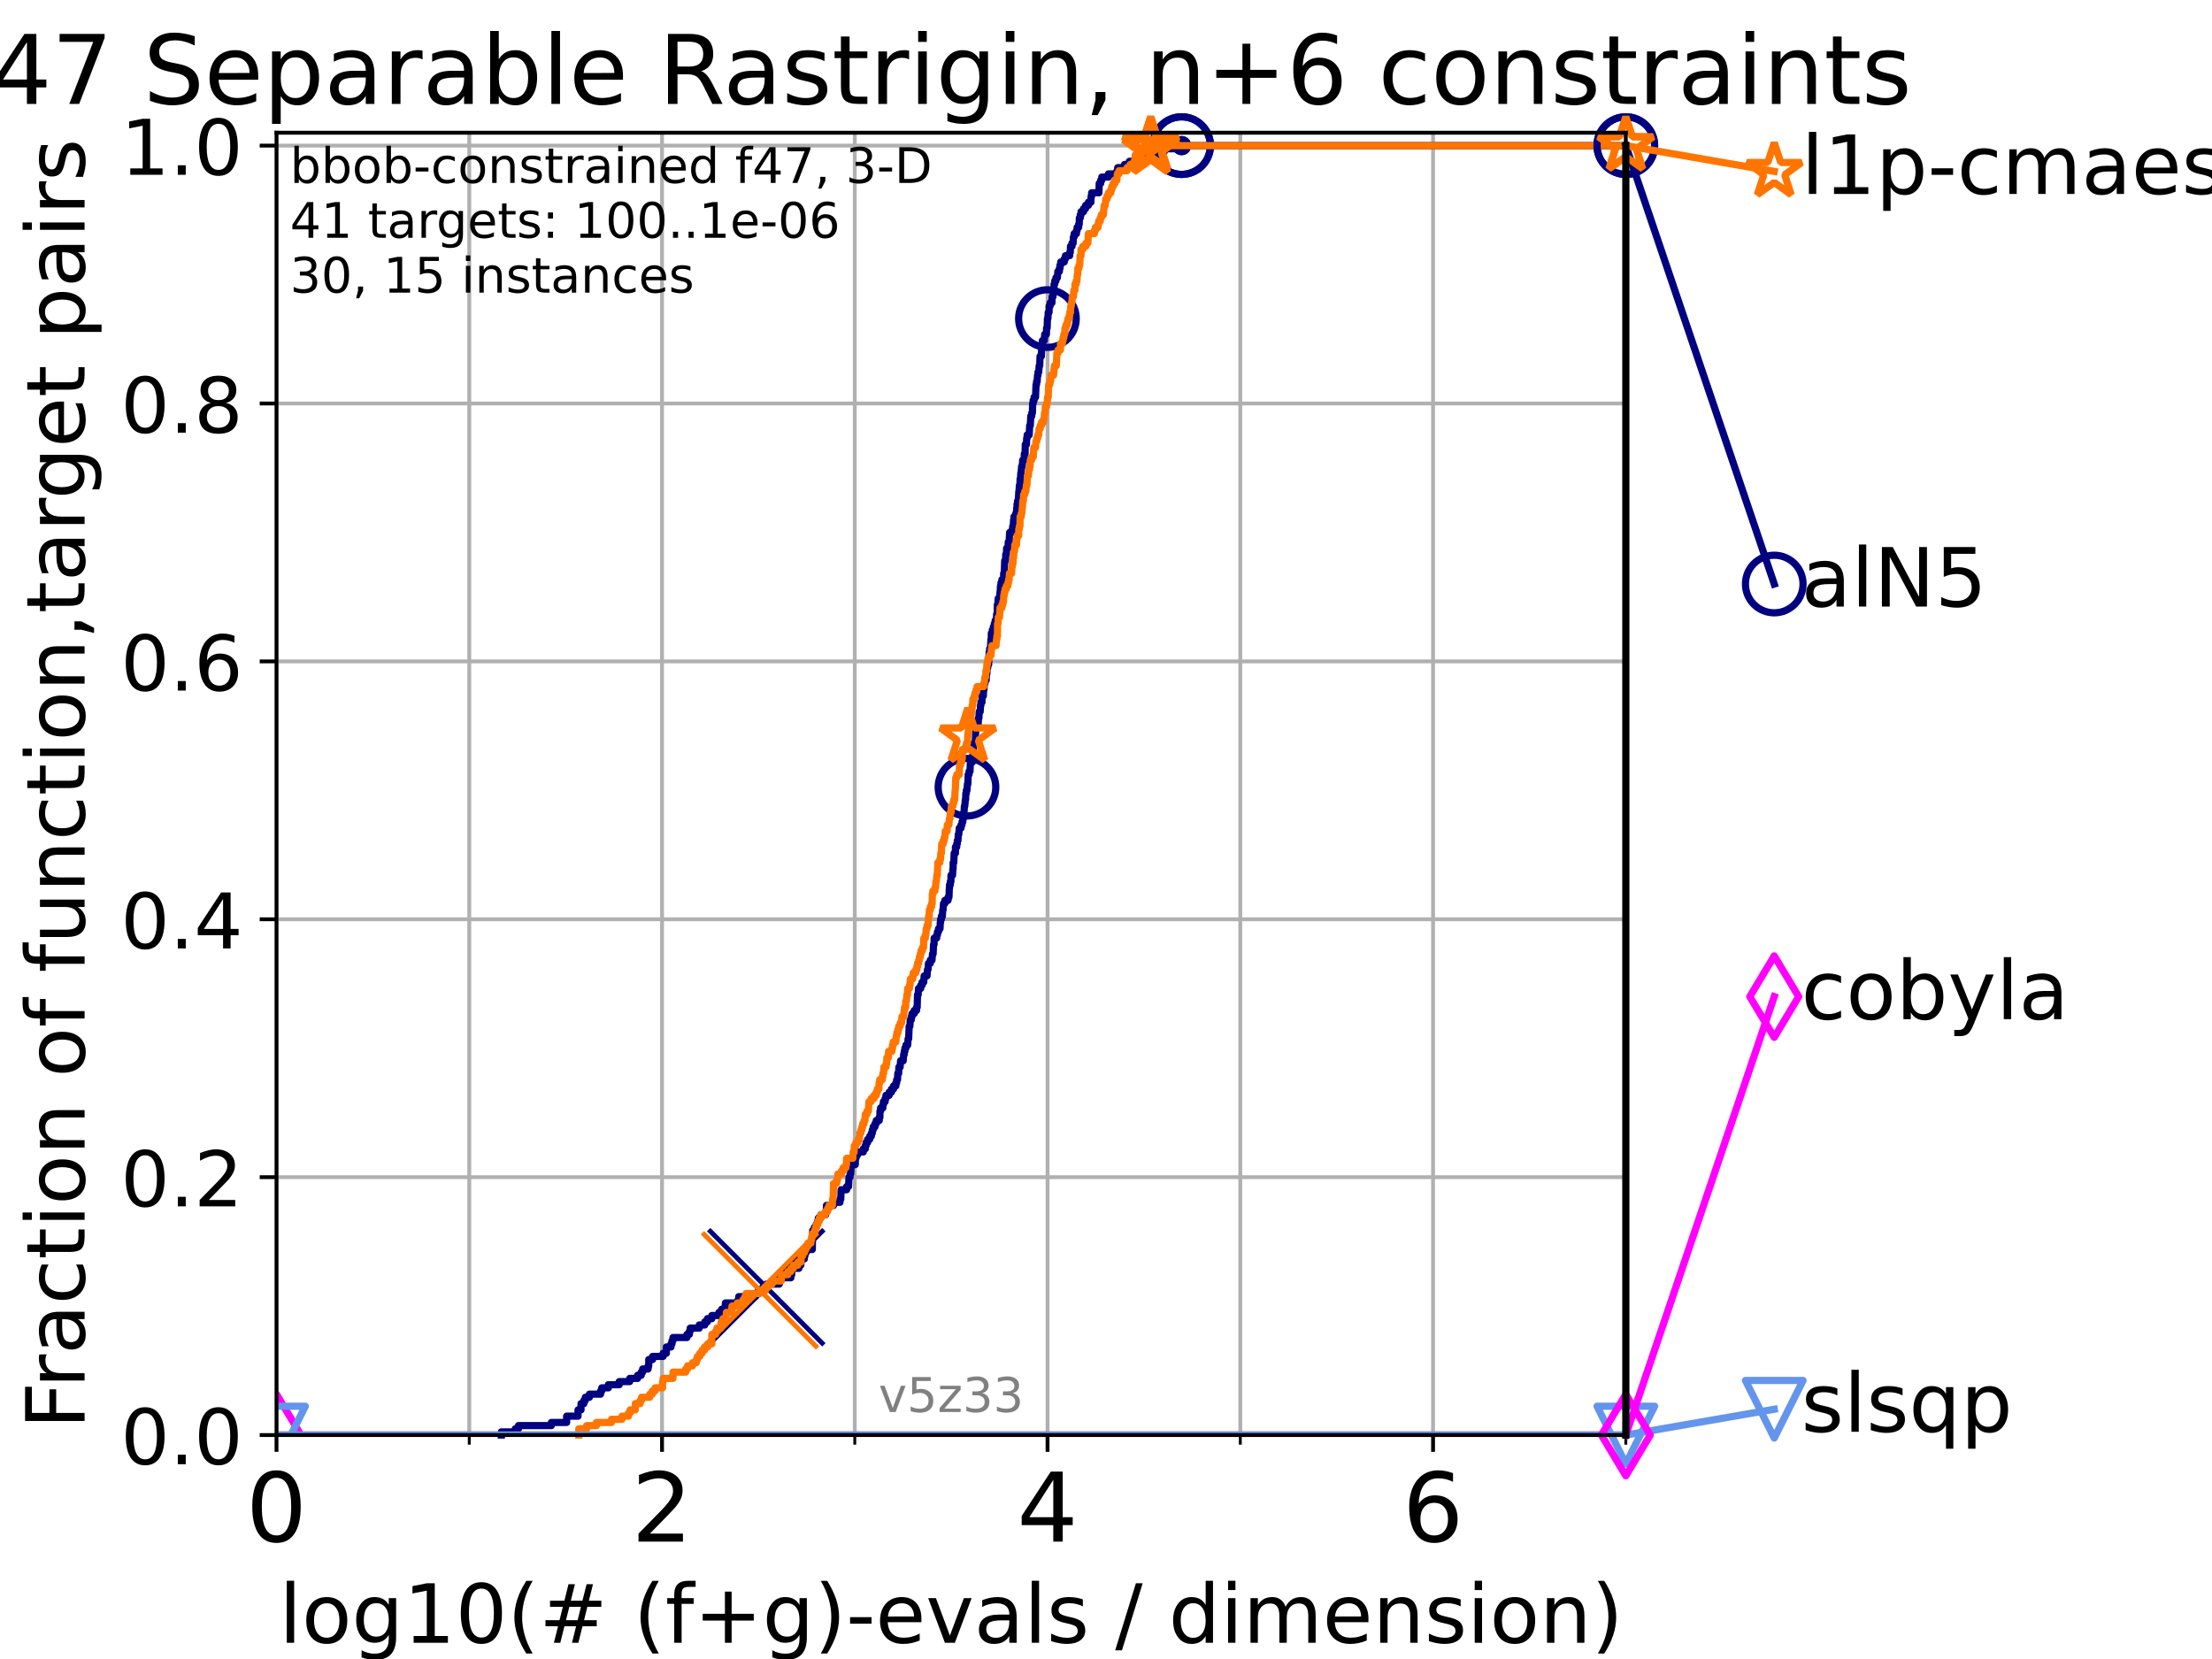 <?xml version="1.0" encoding="utf-8" standalone="no"?>
<!DOCTYPE svg PUBLIC "-//W3C//DTD SVG 1.1//EN"
  "http://www.w3.org/Graphics/SVG/1.1/DTD/svg11.dtd">
<!-- Created with matplotlib (https://matplotlib.org/) -->
<svg height="345.6pt" version="1.1" viewBox="0 0 460.8 345.6" width="460.8pt" xmlns="http://www.w3.org/2000/svg" xmlns:xlink="http://www.w3.org/1999/xlink">
 <defs>
  <style type="text/css">*{stroke-linecap:butt;stroke-linejoin:round;}</style>
 </defs>
 <g id="figure_1">
  <g id="patch_1">
   <path d="M 0 345.6 
L 460.8 345.6 
L 460.8 0 
L 0 0 
z
" style="fill:#ffffff;"/>
  </g>
  <g id="axes_1">
   <g id="patch_2">
    <path d="M 57.6 298.944 
L 338.688 298.944 
L 338.688 27.648 
L 57.6 27.648 
z
" style="fill:#ffffff;"/>
   </g>
   <g id="matplotlib.axis_1">
    <g id="xtick_1">
     <g id="line2d_1">
      <path clip-path="url(#p0c12f0882e)" d="M 57.6 298.944 
L 57.6 27.648 
" style="fill:none;stroke:#b0b0b0;stroke-linecap:square;stroke-width:0.8;"/>
     </g>
     <g id="line2d_2">
      <defs>
       <path d="M 0 0 
L 0 3.5 
" id="mcf3dd8acd3" style="stroke:#000000;stroke-width:0.8;"/>
      </defs>
      <g>
       <use style="stroke:#000000;stroke-width:0.8;" x="57.6" xlink:href="#mcf3dd8acd3" y="298.944"/>
      </g>
     </g>
     <g id="text_1">
      <!-- 0 -->
      <g transform="translate(51.237 321.141)scale(0.2 -0.2)">
       <defs>
        <path d="M 31.781 66.406 
Q 24.172 66.406 20.328 58.906 
Q 16.5 51.422 16.5 36.375 
Q 16.5 21.391 20.328 13.891 
Q 24.172 6.391 31.781 6.391 
Q 39.453 6.391 43.281 13.891 
Q 47.125 21.391 47.125 36.375 
Q 47.125 51.422 43.281 58.906 
Q 39.453 66.406 31.781 66.406 
z
M 31.781 74.219 
Q 44.047 74.219 50.516 64.516 
Q 56.984 54.828 56.984 36.375 
Q 56.984 17.969 50.516 8.266 
Q 44.047 -1.422 31.781 -1.422 
Q 19.531 -1.422 13.062 8.266 
Q 6.594 17.969 6.594 36.375 
Q 6.594 54.828 13.062 64.516 
Q 19.531 74.219 31.781 74.219 
z
" id="DejaVuSans-48"/>
       </defs>
       <use xlink:href="#DejaVuSans-48"/>
      </g>
     </g>
    </g>
    <g id="xtick_2">
     <g id="line2d_3">
      <path clip-path="url(#p0c12f0882e)" d="M 137.911 298.944 
L 137.911 27.648 
" style="fill:none;stroke:#b0b0b0;stroke-linecap:square;stroke-width:0.8;"/>
     </g>
     <g id="line2d_4">
      <g>
       <use style="stroke:#000000;stroke-width:0.8;" x="137.911" xlink:href="#mcf3dd8acd3" y="298.944"/>
      </g>
     </g>
     <g id="text_2">
      <!-- 2 -->
      <g transform="translate(131.548 321.141)scale(0.2 -0.2)">
       <defs>
        <path d="M 19.188 8.297 
L 53.609 8.297 
L 53.609 0 
L 7.328 0 
L 7.328 8.297 
Q 12.938 14.109 22.625 23.891 
Q 32.328 33.688 34.812 36.531 
Q 39.547 41.844 41.422 45.531 
Q 43.312 49.219 43.312 52.781 
Q 43.312 58.594 39.234 62.25 
Q 35.156 65.922 28.609 65.922 
Q 23.969 65.922 18.812 64.312 
Q 13.672 62.703 7.812 59.422 
L 7.812 69.391 
Q 13.766 71.781 18.938 73 
Q 24.125 74.219 28.422 74.219 
Q 39.75 74.219 46.484 68.547 
Q 53.219 62.891 53.219 53.422 
Q 53.219 48.922 51.531 44.891 
Q 49.859 40.875 45.406 35.406 
Q 44.188 33.984 37.641 27.219 
Q 31.109 20.453 19.188 8.297 
z
" id="DejaVuSans-50"/>
       </defs>
       <use xlink:href="#DejaVuSans-50"/>
      </g>
     </g>
    </g>
    <g id="xtick_3">
     <g id="line2d_5">
      <path clip-path="url(#p0c12f0882e)" d="M 218.222 298.944 
L 218.222 27.648 
" style="fill:none;stroke:#b0b0b0;stroke-linecap:square;stroke-width:0.8;"/>
     </g>
     <g id="line2d_6">
      <g>
       <use style="stroke:#000000;stroke-width:0.8;" x="218.222" xlink:href="#mcf3dd8acd3" y="298.944"/>
      </g>
     </g>
     <g id="text_3">
      <!-- 4 -->
      <g transform="translate(211.859 321.141)scale(0.2 -0.2)">
       <defs>
        <path d="M 37.797 64.312 
L 12.891 25.391 
L 37.797 25.391 
z
M 35.203 72.906 
L 47.609 72.906 
L 47.609 25.391 
L 58.016 25.391 
L 58.016 17.188 
L 47.609 17.188 
L 47.609 0 
L 37.797 0 
L 37.797 17.188 
L 4.891 17.188 
L 4.891 26.703 
z
" id="DejaVuSans-52"/>
       </defs>
       <use xlink:href="#DejaVuSans-52"/>
      </g>
     </g>
    </g>
    <g id="xtick_4">
     <g id="line2d_7">
      <path clip-path="url(#p0c12f0882e)" d="M 298.533 298.944 
L 298.533 27.648 
" style="fill:none;stroke:#b0b0b0;stroke-linecap:square;stroke-width:0.8;"/>
     </g>
     <g id="line2d_8">
      <g>
       <use style="stroke:#000000;stroke-width:0.8;" x="298.533" xlink:href="#mcf3dd8acd3" y="298.944"/>
      </g>
     </g>
     <g id="text_4">
      <!-- 6 -->
      <g transform="translate(292.17 321.141)scale(0.2 -0.2)">
       <defs>
        <path d="M 33.016 40.375 
Q 26.375 40.375 22.484 35.828 
Q 18.609 31.297 18.609 23.391 
Q 18.609 15.531 22.484 10.953 
Q 26.375 6.391 33.016 6.391 
Q 39.656 6.391 43.531 10.953 
Q 47.406 15.531 47.406 23.391 
Q 47.406 31.297 43.531 35.828 
Q 39.656 40.375 33.016 40.375 
z
M 52.594 71.297 
L 52.594 62.312 
Q 48.875 64.062 45.094 64.984 
Q 41.312 65.922 37.594 65.922 
Q 27.828 65.922 22.672 59.328 
Q 17.531 52.734 16.797 39.406 
Q 19.672 43.656 24.016 45.922 
Q 28.375 48.188 33.594 48.188 
Q 44.578 48.188 50.953 41.516 
Q 57.328 34.859 57.328 23.391 
Q 57.328 12.156 50.688 5.359 
Q 44.047 -1.422 33.016 -1.422 
Q 20.359 -1.422 13.672 8.266 
Q 6.984 17.969 6.984 36.375 
Q 6.984 53.656 15.188 63.938 
Q 23.391 74.219 37.203 74.219 
Q 40.922 74.219 44.703 73.484 
Q 48.484 72.75 52.594 71.297 
z
" id="DejaVuSans-54"/>
       </defs>
       <use xlink:href="#DejaVuSans-54"/>
      </g>
     </g>
    </g>
    <g id="xtick_5">
     <g id="line2d_9">
      <path clip-path="url(#p0c12f0882e)" d="M 97.755 298.944 
L 97.755 27.648 
" style="fill:none;stroke:#b0b0b0;stroke-linecap:square;stroke-width:0.8;"/>
     </g>
     <g id="line2d_10">
      <defs>
       <path d="M 0 0 
L 0 2 
" id="m101b79f090" style="stroke:#000000;stroke-width:0.6;"/>
      </defs>
      <g>
       <use style="stroke:#000000;stroke-width:0.6;" x="97.755" xlink:href="#m101b79f090" y="298.944"/>
      </g>
     </g>
    </g>
    <g id="xtick_6">
     <g id="line2d_11">
      <path clip-path="url(#p0c12f0882e)" d="M 178.066 298.944 
L 178.066 27.648 
" style="fill:none;stroke:#b0b0b0;stroke-linecap:square;stroke-width:0.8;"/>
     </g>
     <g id="line2d_12">
      <g>
       <use style="stroke:#000000;stroke-width:0.6;" x="178.066" xlink:href="#m101b79f090" y="298.944"/>
      </g>
     </g>
    </g>
    <g id="xtick_7">
     <g id="line2d_13">
      <path clip-path="url(#p0c12f0882e)" d="M 258.377 298.944 
L 258.377 27.648 
" style="fill:none;stroke:#b0b0b0;stroke-linecap:square;stroke-width:0.8;"/>
     </g>
     <g id="line2d_14">
      <g>
       <use style="stroke:#000000;stroke-width:0.6;" x="258.377" xlink:href="#m101b79f090" y="298.944"/>
      </g>
     </g>
    </g>
    <g id="xtick_8">
     <g id="line2d_15">
      <path clip-path="url(#p0c12f0882e)" d="M 338.688 298.944 
L 338.688 27.648 
" style="fill:none;stroke:#b0b0b0;stroke-linecap:square;stroke-width:0.8;"/>
     </g>
     <g id="line2d_16">
      <g>
       <use style="stroke:#000000;stroke-width:0.6;" x="338.688" xlink:href="#m101b79f090" y="298.944"/>
      </g>
     </g>
    </g>
    <g id="text_5">
     <!-- log10(# (f+g)-evals / dimension) -->
     <g transform="translate(58.145 342.218)scale(0.17 -0.17)">
      <defs>
       <path d="M 9.422 75.984 
L 18.406 75.984 
L 18.406 0 
L 9.422 0 
z
" id="DejaVuSans-108"/>
       <path d="M 30.609 48.391 
Q 23.391 48.391 19.188 42.75 
Q 14.984 37.109 14.984 27.297 
Q 14.984 17.484 19.156 11.844 
Q 23.344 6.203 30.609 6.203 
Q 37.797 6.203 41.984 11.859 
Q 46.188 17.531 46.188 27.297 
Q 46.188 37.016 41.984 42.703 
Q 37.797 48.391 30.609 48.391 
z
M 30.609 56 
Q 42.328 56 49.016 48.375 
Q 55.719 40.766 55.719 27.297 
Q 55.719 13.875 49.016 6.219 
Q 42.328 -1.422 30.609 -1.422 
Q 18.844 -1.422 12.172 6.219 
Q 5.516 13.875 5.516 27.297 
Q 5.516 40.766 12.172 48.375 
Q 18.844 56 30.609 56 
z
" id="DejaVuSans-111"/>
       <path d="M 45.406 27.984 
Q 45.406 37.75 41.375 43.109 
Q 37.359 48.484 30.078 48.484 
Q 22.859 48.484 18.828 43.109 
Q 14.797 37.75 14.797 27.984 
Q 14.797 18.266 18.828 12.891 
Q 22.859 7.516 30.078 7.516 
Q 37.359 7.516 41.375 12.891 
Q 45.406 18.266 45.406 27.984 
z
M 54.391 6.781 
Q 54.391 -7.172 48.188 -13.984 
Q 42 -20.797 29.203 -20.797 
Q 24.469 -20.797 20.266 -20.094 
Q 16.062 -19.391 12.109 -17.922 
L 12.109 -9.188 
Q 16.062 -11.328 19.922 -12.344 
Q 23.781 -13.375 27.781 -13.375 
Q 36.625 -13.375 41.016 -8.766 
Q 45.406 -4.156 45.406 5.172 
L 45.406 9.625 
Q 42.625 4.781 38.281 2.391 
Q 33.938 0 27.875 0 
Q 17.828 0 11.672 7.656 
Q 5.516 15.328 5.516 27.984 
Q 5.516 40.672 11.672 48.328 
Q 17.828 56 27.875 56 
Q 33.938 56 38.281 53.609 
Q 42.625 51.219 45.406 46.391 
L 45.406 54.688 
L 54.391 54.688 
z
" id="DejaVuSans-103"/>
       <path d="M 12.406 8.297 
L 28.516 8.297 
L 28.516 63.922 
L 10.984 60.406 
L 10.984 69.391 
L 28.422 72.906 
L 38.281 72.906 
L 38.281 8.297 
L 54.391 8.297 
L 54.391 0 
L 12.406 0 
z
" id="DejaVuSans-49"/>
       <path d="M 31 75.875 
Q 24.469 64.656 21.281 53.656 
Q 18.109 42.672 18.109 31.391 
Q 18.109 20.125 21.312 9.062 
Q 24.516 -2 31 -13.188 
L 23.188 -13.188 
Q 15.875 -1.703 12.234 9.375 
Q 8.594 20.453 8.594 31.391 
Q 8.594 42.281 12.203 53.312 
Q 15.828 64.359 23.188 75.875 
z
" id="DejaVuSans-40"/>
       <path d="M 51.125 44 
L 36.922 44 
L 32.812 27.688 
L 47.125 27.688 
z
M 43.797 71.781 
L 38.719 51.516 
L 52.984 51.516 
L 58.109 71.781 
L 65.922 71.781 
L 60.891 51.516 
L 76.125 51.516 
L 76.125 44 
L 58.984 44 
L 54.984 27.688 
L 70.516 27.688 
L 70.516 20.219 
L 53.078 20.219 
L 48 0 
L 40.188 0 
L 45.219 20.219 
L 30.906 20.219 
L 25.875 0 
L 18.016 0 
L 23.094 20.219 
L 7.719 20.219 
L 7.719 27.688 
L 24.906 27.688 
L 29 44 
L 13.281 44 
L 13.281 51.516 
L 30.906 51.516 
L 35.891 71.781 
z
" id="DejaVuSans-35"/>
       <path id="DejaVuSans-32"/>
       <path d="M 37.109 75.984 
L 37.109 68.5 
L 28.516 68.5 
Q 23.688 68.5 21.797 66.547 
Q 19.922 64.594 19.922 59.516 
L 19.922 54.688 
L 34.719 54.688 
L 34.719 47.703 
L 19.922 47.703 
L 19.922 0 
L 10.891 0 
L 10.891 47.703 
L 2.297 47.703 
L 2.297 54.688 
L 10.891 54.688 
L 10.891 58.5 
Q 10.891 67.625 15.141 71.797 
Q 19.391 75.984 28.609 75.984 
z
" id="DejaVuSans-102"/>
       <path d="M 46 62.703 
L 46 35.5 
L 73.188 35.5 
L 73.188 27.203 
L 46 27.203 
L 46 0 
L 37.797 0 
L 37.797 27.203 
L 10.594 27.203 
L 10.594 35.5 
L 37.797 35.5 
L 37.797 62.703 
z
" id="DejaVuSans-43"/>
       <path d="M 8.016 75.875 
L 15.828 75.875 
Q 23.141 64.359 26.781 53.312 
Q 30.422 42.281 30.422 31.391 
Q 30.422 20.453 26.781 9.375 
Q 23.141 -1.703 15.828 -13.188 
L 8.016 -13.188 
Q 14.5 -2 17.703 9.062 
Q 20.906 20.125 20.906 31.391 
Q 20.906 42.672 17.703 53.656 
Q 14.5 64.656 8.016 75.875 
z
" id="DejaVuSans-41"/>
       <path d="M 4.891 31.391 
L 31.203 31.391 
L 31.203 23.391 
L 4.891 23.391 
z
" id="DejaVuSans-45"/>
       <path d="M 56.203 29.594 
L 56.203 25.203 
L 14.891 25.203 
Q 15.484 15.922 20.484 11.062 
Q 25.484 6.203 34.422 6.203 
Q 39.594 6.203 44.453 7.469 
Q 49.312 8.734 54.109 11.281 
L 54.109 2.781 
Q 49.266 0.734 44.188 -0.344 
Q 39.109 -1.422 33.891 -1.422 
Q 20.797 -1.422 13.156 6.188 
Q 5.516 13.812 5.516 26.812 
Q 5.516 40.234 12.766 48.109 
Q 20.016 56 32.328 56 
Q 43.359 56 49.781 48.891 
Q 56.203 41.797 56.203 29.594 
z
M 47.219 32.234 
Q 47.125 39.594 43.094 43.984 
Q 39.062 48.391 32.422 48.391 
Q 24.906 48.391 20.391 44.141 
Q 15.875 39.891 15.188 32.172 
z
" id="DejaVuSans-101"/>
       <path d="M 2.984 54.688 
L 12.5 54.688 
L 29.594 8.797 
L 46.688 54.688 
L 56.203 54.688 
L 35.688 0 
L 23.484 0 
z
" id="DejaVuSans-118"/>
       <path d="M 34.281 27.484 
Q 23.391 27.484 19.188 25 
Q 14.984 22.516 14.984 16.5 
Q 14.984 11.719 18.141 8.906 
Q 21.297 6.109 26.703 6.109 
Q 34.188 6.109 38.703 11.406 
Q 43.219 16.703 43.219 25.484 
L 43.219 27.484 
z
M 52.203 31.203 
L 52.203 0 
L 43.219 0 
L 43.219 8.297 
Q 40.141 3.328 35.547 0.953 
Q 30.953 -1.422 24.312 -1.422 
Q 15.922 -1.422 10.953 3.297 
Q 6 8.016 6 15.922 
Q 6 25.141 12.172 29.828 
Q 18.359 34.516 30.609 34.516 
L 43.219 34.516 
L 43.219 35.406 
Q 43.219 41.609 39.141 45 
Q 35.062 48.391 27.688 48.391 
Q 23 48.391 18.547 47.266 
Q 14.109 46.141 10.016 43.891 
L 10.016 52.203 
Q 14.938 54.109 19.578 55.047 
Q 24.219 56 28.609 56 
Q 40.484 56 46.344 49.844 
Q 52.203 43.703 52.203 31.203 
z
" id="DejaVuSans-97"/>
       <path d="M 44.281 53.078 
L 44.281 44.578 
Q 40.484 46.531 36.375 47.5 
Q 32.281 48.484 27.875 48.484 
Q 21.188 48.484 17.844 46.438 
Q 14.5 44.391 14.5 40.281 
Q 14.5 37.156 16.891 35.375 
Q 19.281 33.594 26.516 31.984 
L 29.594 31.297 
Q 39.156 29.25 43.188 25.516 
Q 47.219 21.781 47.219 15.094 
Q 47.219 7.469 41.188 3.016 
Q 35.156 -1.422 24.609 -1.422 
Q 20.219 -1.422 15.453 -0.562 
Q 10.688 0.297 5.422 2 
L 5.422 11.281 
Q 10.406 8.688 15.234 7.391 
Q 20.062 6.109 24.812 6.109 
Q 31.156 6.109 34.562 8.281 
Q 37.984 10.453 37.984 14.406 
Q 37.984 18.062 35.516 20.016 
Q 33.062 21.969 24.703 23.781 
L 21.578 24.516 
Q 13.234 26.266 9.516 29.906 
Q 5.812 33.547 5.812 39.891 
Q 5.812 47.609 11.281 51.797 
Q 16.75 56 26.812 56 
Q 31.781 56 36.172 55.266 
Q 40.578 54.547 44.281 53.078 
z
" id="DejaVuSans-115"/>
       <path d="M 25.391 72.906 
L 33.688 72.906 
L 8.297 -9.281 
L 0 -9.281 
z
" id="DejaVuSans-47"/>
       <path d="M 45.406 46.391 
L 45.406 75.984 
L 54.391 75.984 
L 54.391 0 
L 45.406 0 
L 45.406 8.203 
Q 42.578 3.328 38.25 0.953 
Q 33.938 -1.422 27.875 -1.422 
Q 17.969 -1.422 11.734 6.484 
Q 5.516 14.406 5.516 27.297 
Q 5.516 40.188 11.734 48.094 
Q 17.969 56 27.875 56 
Q 33.938 56 38.25 53.625 
Q 42.578 51.266 45.406 46.391 
z
M 14.797 27.297 
Q 14.797 17.391 18.875 11.75 
Q 22.953 6.109 30.078 6.109 
Q 37.203 6.109 41.297 11.75 
Q 45.406 17.391 45.406 27.297 
Q 45.406 37.203 41.297 42.844 
Q 37.203 48.484 30.078 48.484 
Q 22.953 48.484 18.875 42.844 
Q 14.797 37.203 14.797 27.297 
z
" id="DejaVuSans-100"/>
       <path d="M 9.422 54.688 
L 18.406 54.688 
L 18.406 0 
L 9.422 0 
z
M 9.422 75.984 
L 18.406 75.984 
L 18.406 64.594 
L 9.422 64.594 
z
" id="DejaVuSans-105"/>
       <path d="M 52 44.188 
Q 55.375 50.25 60.062 53.125 
Q 64.75 56 71.094 56 
Q 79.641 56 84.281 50.016 
Q 88.922 44.047 88.922 33.016 
L 88.922 0 
L 79.891 0 
L 79.891 32.719 
Q 79.891 40.578 77.094 44.375 
Q 74.312 48.188 68.609 48.188 
Q 61.625 48.188 57.562 43.547 
Q 53.516 38.922 53.516 30.906 
L 53.516 0 
L 44.484 0 
L 44.484 32.719 
Q 44.484 40.625 41.703 44.406 
Q 38.922 48.188 33.109 48.188 
Q 26.219 48.188 22.156 43.531 
Q 18.109 38.875 18.109 30.906 
L 18.109 0 
L 9.078 0 
L 9.078 54.688 
L 18.109 54.688 
L 18.109 46.188 
Q 21.188 51.219 25.484 53.609 
Q 29.781 56 35.688 56 
Q 41.656 56 45.828 52.969 
Q 50 49.953 52 44.188 
z
" id="DejaVuSans-109"/>
       <path d="M 54.891 33.016 
L 54.891 0 
L 45.906 0 
L 45.906 32.719 
Q 45.906 40.484 42.875 44.328 
Q 39.844 48.188 33.797 48.188 
Q 26.516 48.188 22.312 43.547 
Q 18.109 38.922 18.109 30.906 
L 18.109 0 
L 9.078 0 
L 9.078 54.688 
L 18.109 54.688 
L 18.109 46.188 
Q 21.344 51.125 25.703 53.562 
Q 30.078 56 35.797 56 
Q 45.219 56 50.047 50.172 
Q 54.891 44.344 54.891 33.016 
z
" id="DejaVuSans-110"/>
      </defs>
      <use xlink:href="#DejaVuSans-108"/>
      <use x="27.783" xlink:href="#DejaVuSans-111"/>
      <use x="88.965" xlink:href="#DejaVuSans-103"/>
      <use x="152.441" xlink:href="#DejaVuSans-49"/>
      <use x="216.064" xlink:href="#DejaVuSans-48"/>
      <use x="279.688" xlink:href="#DejaVuSans-40"/>
      <use x="318.701" xlink:href="#DejaVuSans-35"/>
      <use x="402.49" xlink:href="#DejaVuSans-32"/>
      <use x="434.277" xlink:href="#DejaVuSans-40"/>
      <use x="473.291" xlink:href="#DejaVuSans-102"/>
      <use x="508.496" xlink:href="#DejaVuSans-43"/>
      <use x="592.285" xlink:href="#DejaVuSans-103"/>
      <use x="655.762" xlink:href="#DejaVuSans-41"/>
      <use x="694.775" xlink:href="#DejaVuSans-45"/>
      <use x="730.859" xlink:href="#DejaVuSans-101"/>
      <use x="792.383" xlink:href="#DejaVuSans-118"/>
      <use x="851.562" xlink:href="#DejaVuSans-97"/>
      <use x="912.842" xlink:href="#DejaVuSans-108"/>
      <use x="940.625" xlink:href="#DejaVuSans-115"/>
      <use x="992.725" xlink:href="#DejaVuSans-32"/>
      <use x="1024.512" xlink:href="#DejaVuSans-47"/>
      <use x="1058.203" xlink:href="#DejaVuSans-32"/>
      <use x="1089.99" xlink:href="#DejaVuSans-100"/>
      <use x="1153.467" xlink:href="#DejaVuSans-105"/>
      <use x="1181.25" xlink:href="#DejaVuSans-109"/>
      <use x="1278.662" xlink:href="#DejaVuSans-101"/>
      <use x="1340.186" xlink:href="#DejaVuSans-110"/>
      <use x="1403.564" xlink:href="#DejaVuSans-115"/>
      <use x="1455.664" xlink:href="#DejaVuSans-105"/>
      <use x="1483.447" xlink:href="#DejaVuSans-111"/>
      <use x="1544.629" xlink:href="#DejaVuSans-110"/>
      <use x="1608.008" xlink:href="#DejaVuSans-41"/>
     </g>
    </g>
   </g>
   <g id="matplotlib.axis_2">
    <g id="ytick_1">
     <g id="line2d_17">
      <path clip-path="url(#p0c12f0882e)" d="M 57.6 298.944 
L 338.688 298.944 
" style="fill:none;stroke:#b0b0b0;stroke-linecap:square;stroke-width:0.8;"/>
     </g>
     <g id="line2d_18">
      <defs>
       <path d="M 0 0 
L -3.5 0 
" id="mbccf1fdb9e" style="stroke:#000000;stroke-width:0.8;"/>
      </defs>
      <g>
       <use style="stroke:#000000;stroke-width:0.8;" x="57.6" xlink:href="#mbccf1fdb9e" y="298.944"/>
      </g>
     </g>
     <g id="text_6">
      <!-- 0.0 -->
      <g transform="translate(25.155 305.023)scale(0.16 -0.16)">
       <defs>
        <path d="M 10.688 12.406 
L 21 12.406 
L 21 0 
L 10.688 0 
z
" id="DejaVuSans-46"/>
       </defs>
       <use xlink:href="#DejaVuSans-48"/>
       <use x="63.623" xlink:href="#DejaVuSans-46"/>
       <use x="95.41" xlink:href="#DejaVuSans-48"/>
      </g>
     </g>
    </g>
    <g id="ytick_2">
     <g id="line2d_19">
      <path clip-path="url(#p0c12f0882e)" d="M 57.6 245.222 
L 338.688 245.222 
" style="fill:none;stroke:#b0b0b0;stroke-linecap:square;stroke-width:0.8;"/>
     </g>
     <g id="line2d_20">
      <g>
       <use style="stroke:#000000;stroke-width:0.8;" x="57.6" xlink:href="#mbccf1fdb9e" y="245.222"/>
      </g>
     </g>
     <g id="text_7">
      <!-- 0.2 -->
      <g transform="translate(25.155 251.301)scale(0.16 -0.16)">
       <use xlink:href="#DejaVuSans-48"/>
       <use x="63.623" xlink:href="#DejaVuSans-46"/>
       <use x="95.41" xlink:href="#DejaVuSans-50"/>
      </g>
     </g>
    </g>
    <g id="ytick_3">
     <g id="line2d_21">
      <path clip-path="url(#p0c12f0882e)" d="M 57.6 191.5 
L 338.688 191.5 
" style="fill:none;stroke:#b0b0b0;stroke-linecap:square;stroke-width:0.8;"/>
     </g>
     <g id="line2d_22">
      <g>
       <use style="stroke:#000000;stroke-width:0.8;" x="57.6" xlink:href="#mbccf1fdb9e" y="191.5"/>
      </g>
     </g>
     <g id="text_8">
      <!-- 0.4 -->
      <g transform="translate(25.155 197.579)scale(0.16 -0.16)">
       <use xlink:href="#DejaVuSans-48"/>
       <use x="63.623" xlink:href="#DejaVuSans-46"/>
       <use x="95.41" xlink:href="#DejaVuSans-52"/>
      </g>
     </g>
    </g>
    <g id="ytick_4">
     <g id="line2d_23">
      <path clip-path="url(#p0c12f0882e)" d="M 57.6 137.778 
L 338.688 137.778 
" style="fill:none;stroke:#b0b0b0;stroke-linecap:square;stroke-width:0.8;"/>
     </g>
     <g id="line2d_24">
      <g>
       <use style="stroke:#000000;stroke-width:0.8;" x="57.6" xlink:href="#mbccf1fdb9e" y="137.778"/>
      </g>
     </g>
     <g id="text_9">
      <!-- 0.6 -->
      <g transform="translate(25.155 143.857)scale(0.16 -0.16)">
       <use xlink:href="#DejaVuSans-48"/>
       <use x="63.623" xlink:href="#DejaVuSans-46"/>
       <use x="95.41" xlink:href="#DejaVuSans-54"/>
      </g>
     </g>
    </g>
    <g id="ytick_5">
     <g id="line2d_25">
      <path clip-path="url(#p0c12f0882e)" d="M 57.6 84.056 
L 338.688 84.056 
" style="fill:none;stroke:#b0b0b0;stroke-linecap:square;stroke-width:0.8;"/>
     </g>
     <g id="line2d_26">
      <g>
       <use style="stroke:#000000;stroke-width:0.8;" x="57.6" xlink:href="#mbccf1fdb9e" y="84.056"/>
      </g>
     </g>
     <g id="text_10">
      <!-- 0.8 -->
      <g transform="translate(25.155 90.135)scale(0.16 -0.16)">
       <defs>
        <path d="M 31.781 34.625 
Q 24.75 34.625 20.719 30.859 
Q 16.703 27.094 16.703 20.516 
Q 16.703 13.922 20.719 10.156 
Q 24.75 6.391 31.781 6.391 
Q 38.812 6.391 42.859 10.172 
Q 46.922 13.969 46.922 20.516 
Q 46.922 27.094 42.891 30.859 
Q 38.875 34.625 31.781 34.625 
z
M 21.922 38.812 
Q 15.578 40.375 12.031 44.719 
Q 8.5 49.078 8.5 55.328 
Q 8.5 64.062 14.719 69.141 
Q 20.953 74.219 31.781 74.219 
Q 42.672 74.219 48.875 69.141 
Q 55.078 64.062 55.078 55.328 
Q 55.078 49.078 51.531 44.719 
Q 48 40.375 41.703 38.812 
Q 48.828 37.156 52.797 32.312 
Q 56.781 27.484 56.781 20.516 
Q 56.781 9.906 50.312 4.234 
Q 43.844 -1.422 31.781 -1.422 
Q 19.734 -1.422 13.25 4.234 
Q 6.781 9.906 6.781 20.516 
Q 6.781 27.484 10.781 32.312 
Q 14.797 37.156 21.922 38.812 
z
M 18.312 54.391 
Q 18.312 48.734 21.844 45.562 
Q 25.391 42.391 31.781 42.391 
Q 38.141 42.391 41.719 45.562 
Q 45.312 48.734 45.312 54.391 
Q 45.312 60.062 41.719 63.234 
Q 38.141 66.406 31.781 66.406 
Q 25.391 66.406 21.844 63.234 
Q 18.312 60.062 18.312 54.391 
z
" id="DejaVuSans-56"/>
       </defs>
       <use xlink:href="#DejaVuSans-48"/>
       <use x="63.623" xlink:href="#DejaVuSans-46"/>
       <use x="95.41" xlink:href="#DejaVuSans-56"/>
      </g>
     </g>
    </g>
    <g id="ytick_6">
     <g id="line2d_27">
      <path clip-path="url(#p0c12f0882e)" d="M 57.6 30.334 
L 338.688 30.334 
" style="fill:none;stroke:#b0b0b0;stroke-linecap:square;stroke-width:0.8;"/>
     </g>
     <g id="line2d_28">
      <g>
       <use style="stroke:#000000;stroke-width:0.8;" x="57.6" xlink:href="#mbccf1fdb9e" y="30.334"/>
      </g>
     </g>
     <g id="text_11">
      <!-- 1.0 -->
      <g transform="translate(25.155 36.413)scale(0.16 -0.16)">
       <use xlink:href="#DejaVuSans-49"/>
       <use x="63.623" xlink:href="#DejaVuSans-46"/>
       <use x="95.41" xlink:href="#DejaVuSans-48"/>
      </g>
     </g>
    </g>
    <g id="text_12">
     <!-- Fraction of function,target pairs -->
     <g transform="translate(17.62 297.681)rotate(-90)scale(0.17 -0.17)">
      <defs>
       <path d="M 9.812 72.906 
L 51.703 72.906 
L 51.703 64.594 
L 19.672 64.594 
L 19.672 43.109 
L 48.578 43.109 
L 48.578 34.812 
L 19.672 34.812 
L 19.672 0 
L 9.812 0 
z
" id="DejaVuSans-70"/>
       <path d="M 41.109 46.297 
Q 39.594 47.172 37.812 47.578 
Q 36.031 48 33.891 48 
Q 26.266 48 22.188 43.047 
Q 18.109 38.094 18.109 28.812 
L 18.109 0 
L 9.078 0 
L 9.078 54.688 
L 18.109 54.688 
L 18.109 46.188 
Q 20.953 51.172 25.484 53.578 
Q 30.031 56 36.531 56 
Q 37.453 56 38.578 55.875 
Q 39.703 55.766 41.062 55.516 
z
" id="DejaVuSans-114"/>
       <path d="M 48.781 52.594 
L 48.781 44.188 
Q 44.969 46.297 41.141 47.344 
Q 37.312 48.391 33.406 48.391 
Q 24.656 48.391 19.812 42.844 
Q 14.984 37.312 14.984 27.297 
Q 14.984 17.281 19.812 11.734 
Q 24.656 6.203 33.406 6.203 
Q 37.312 6.203 41.141 7.25 
Q 44.969 8.297 48.781 10.406 
L 48.781 2.094 
Q 45.016 0.344 40.984 -0.531 
Q 36.969 -1.422 32.422 -1.422 
Q 20.062 -1.422 12.781 6.344 
Q 5.516 14.109 5.516 27.297 
Q 5.516 40.672 12.859 48.328 
Q 20.219 56 33.016 56 
Q 37.156 56 41.109 55.141 
Q 45.062 54.297 48.781 52.594 
z
" id="DejaVuSans-99"/>
       <path d="M 18.312 70.219 
L 18.312 54.688 
L 36.812 54.688 
L 36.812 47.703 
L 18.312 47.703 
L 18.312 18.016 
Q 18.312 11.328 20.141 9.422 
Q 21.969 7.516 27.594 7.516 
L 36.812 7.516 
L 36.812 0 
L 27.594 0 
Q 17.188 0 13.234 3.875 
Q 9.281 7.766 9.281 18.016 
L 9.281 47.703 
L 2.688 47.703 
L 2.688 54.688 
L 9.281 54.688 
L 9.281 70.219 
z
" id="DejaVuSans-116"/>
       <path d="M 8.5 21.578 
L 8.5 54.688 
L 17.484 54.688 
L 17.484 21.922 
Q 17.484 14.156 20.5 10.266 
Q 23.531 6.391 29.594 6.391 
Q 36.859 6.391 41.078 11.031 
Q 45.312 15.672 45.312 23.688 
L 45.312 54.688 
L 54.297 54.688 
L 54.297 0 
L 45.312 0 
L 45.312 8.406 
Q 42.047 3.422 37.719 1 
Q 33.406 -1.422 27.688 -1.422 
Q 18.266 -1.422 13.375 4.438 
Q 8.5 10.297 8.5 21.578 
z
M 31.109 56 
z
" id="DejaVuSans-117"/>
       <path d="M 11.719 12.406 
L 22.016 12.406 
L 22.016 4 
L 14.016 -11.625 
L 7.719 -11.625 
L 11.719 4 
z
" id="DejaVuSans-44"/>
       <path d="M 18.109 8.203 
L 18.109 -20.797 
L 9.078 -20.797 
L 9.078 54.688 
L 18.109 54.688 
L 18.109 46.391 
Q 20.953 51.266 25.266 53.625 
Q 29.594 56 35.594 56 
Q 45.562 56 51.781 48.094 
Q 58.016 40.188 58.016 27.297 
Q 58.016 14.406 51.781 6.484 
Q 45.562 -1.422 35.594 -1.422 
Q 29.594 -1.422 25.266 0.953 
Q 20.953 3.328 18.109 8.203 
z
M 48.688 27.297 
Q 48.688 37.203 44.609 42.844 
Q 40.531 48.484 33.406 48.484 
Q 26.266 48.484 22.188 42.844 
Q 18.109 37.203 18.109 27.297 
Q 18.109 17.391 22.188 11.75 
Q 26.266 6.109 33.406 6.109 
Q 40.531 6.109 44.609 11.75 
Q 48.688 17.391 48.688 27.297 
z
" id="DejaVuSans-112"/>
      </defs>
      <use xlink:href="#DejaVuSans-70"/>
      <use x="50.27" xlink:href="#DejaVuSans-114"/>
      <use x="91.383" xlink:href="#DejaVuSans-97"/>
      <use x="152.662" xlink:href="#DejaVuSans-99"/>
      <use x="207.643" xlink:href="#DejaVuSans-116"/>
      <use x="246.852" xlink:href="#DejaVuSans-105"/>
      <use x="274.635" xlink:href="#DejaVuSans-111"/>
      <use x="335.816" xlink:href="#DejaVuSans-110"/>
      <use x="399.195" xlink:href="#DejaVuSans-32"/>
      <use x="430.982" xlink:href="#DejaVuSans-111"/>
      <use x="492.164" xlink:href="#DejaVuSans-102"/>
      <use x="527.369" xlink:href="#DejaVuSans-32"/>
      <use x="559.156" xlink:href="#DejaVuSans-102"/>
      <use x="594.361" xlink:href="#DejaVuSans-117"/>
      <use x="657.74" xlink:href="#DejaVuSans-110"/>
      <use x="721.119" xlink:href="#DejaVuSans-99"/>
      <use x="776.1" xlink:href="#DejaVuSans-116"/>
      <use x="815.309" xlink:href="#DejaVuSans-105"/>
      <use x="843.092" xlink:href="#DejaVuSans-111"/>
      <use x="904.273" xlink:href="#DejaVuSans-110"/>
      <use x="967.652" xlink:href="#DejaVuSans-44"/>
      <use x="999.439" xlink:href="#DejaVuSans-116"/>
      <use x="1038.648" xlink:href="#DejaVuSans-97"/>
      <use x="1099.928" xlink:href="#DejaVuSans-114"/>
      <use x="1139.291" xlink:href="#DejaVuSans-103"/>
      <use x="1202.768" xlink:href="#DejaVuSans-101"/>
      <use x="1264.291" xlink:href="#DejaVuSans-116"/>
      <use x="1303.5" xlink:href="#DejaVuSans-32"/>
      <use x="1335.287" xlink:href="#DejaVuSans-112"/>
      <use x="1398.764" xlink:href="#DejaVuSans-97"/>
      <use x="1460.043" xlink:href="#DejaVuSans-105"/>
      <use x="1487.826" xlink:href="#DejaVuSans-114"/>
      <use x="1528.939" xlink:href="#DejaVuSans-115"/>
     </g>
    </g>
   </g>
   <g id="line2d_29">
    <defs>
     <path d="M 0 1.5 
C 0.398 1.5 0.779 1.342 1.061 1.061 
C 1.342 0.779 1.5 0.398 1.5 0 
C 1.5 -0.398 1.342 -0.779 1.061 -1.061 
C 0.779 -1.342 0.398 -1.5 0 -1.5 
C -0.398 -1.5 -0.779 -1.342 -1.061 -1.061 
C -1.342 -0.779 -1.5 -0.398 -1.5 0 
C -1.5 0.398 -1.342 0.779 -1.061 1.061 
C -0.779 1.342 -0.398 1.5 0 1.5 
z
" id="m1f2cdea092" style="stroke:#000080;"/>
    </defs>
    <g>
     <use style="fill:#000080;stroke:#000080;" x="246.153" xlink:href="#m1f2cdea092" y="30.334"/>
     <use style="fill:#000080;stroke:#000080;" x="246.153" xlink:href="#m1f2cdea092" y="30.334"/>
    </g>
   </g>
   <g id="line2d_30">
    <path d="M 104.435 298.944 
L 104.435 298.289 
L 107.348 298.289 
L 107.348 297.634 
L 108.006 297.634 
L 108.006 296.979 
L 114.86 296.979 
L 114.86 296.323 
L 118.04 296.323 
L 118.04 295.013 
L 120.414 295.013 
L 120.414 293.703 
L 121.037 293.703 
L 121.037 292.393 
L 121.638 292.393 
L 121.638 291.737 
L 121.931 291.737 
L 121.931 291.082 
L 122.782 291.082 
L 122.782 290.427 
L 125.111 290.427 
L 125.111 289.772 
L 125.352 289.772 
L 125.352 289.117 
L 126.729 289.117 
L 126.729 288.462 
L 129.002 288.462 
L 129.002 287.807 
L 131.185 287.807 
L 131.185 287.151 
L 132.816 287.151 
L 132.816 286.496 
L 133.578 286.496 
L 133.578 285.841 
L 133.873 285.841 
L 133.873 285.186 
L 135.008 285.186 
L 135.008 284.531 
L 135.145 284.531 
L 135.145 283.22 
L 135.944 283.22 
L 135.944 282.565 
L 138.142 282.565 
L 138.142 281.91 
L 138.817 281.91 
L 138.817 280.6 
L 139.783 280.6 
L 139.783 279.945 
L 139.991 279.945 
L 139.991 279.29 
L 140.196 279.29 
L 140.196 278.634 
L 143.101 278.634 
L 143.101 277.979 
L 143.612 277.979 
L 143.612 277.324 
L 143.779 277.324 
L 143.779 276.669 
L 145.666 276.669 
L 145.666 276.014 
L 146.819 276.014 
L 146.819 275.359 
L 147.369 275.359 
L 147.369 274.704 
L 148.29 274.704 
L 148.29 274.048 
L 149.765 274.048 
L 149.765 273.393 
L 150.344 273.393 
L 150.344 272.738 
L 151.015 272.738 
L 151.124 271.428 
L 153.75 271.428 
L 153.75 270.773 
L 153.89 270.773 
L 153.89 270.118 
L 157.339 270.118 
L 157.339 269.462 
L 157.976 269.462 
L 157.976 268.807 
L 158.907 268.807 
L 158.907 268.152 
L 159.658 268.152 
L 159.658 267.497 
L 162.346 267.497 
L 162.375 266.187 
L 164.75 266.187 
L 164.75 265.532 
L 164.924 265.532 
L 164.949 264.221 
L 166.415 264.221 
L 166.415 263.566 
L 166.818 263.566 
L 166.929 262.256 
L 167.556 262.256 
L 167.556 261.601 
L 167.683 261.601 
L 167.683 260.946 
L 167.934 260.946 
L 167.934 260.29 
L 169.216 260.29 
L 169.293 256.36 
L 169.636 256.36 
L 169.636 255.704 
L 170.046 255.704 
L 170.046 255.049 
L 170.302 255.049 
L 170.302 254.394 
L 170.482 254.394 
L 170.482 253.739 
L 170.978 253.739 
L 170.978 253.084 
L 171.978 253.084 
L 171.978 252.429 
L 172.159 252.429 
L 172.159 251.118 
L 173.644 251.118 
L 173.644 250.463 
L 174.984 250.463 
L 174.984 249.808 
L 175.15 249.808 
L 175.218 247.843 
L 176.37 247.843 
L 176.37 247.187 
L 176.763 247.187 
L 176.863 245.222 
L 177.086 245.222 
L 177.086 244.567 
L 177.208 244.567 
L 177.306 242.601 
L 178.182 242.601 
L 178.182 241.291 
L 178.32 241.291 
L 178.32 240.636 
L 178.627 240.636 
L 178.627 239.981 
L 179.834 239.981 
L 179.834 239.326 
L 180.249 239.326 
L 180.249 238.671 
L 180.423 238.671 
L 180.423 238.015 
L 180.735 238.015 
L 180.735 237.36 
L 181.168 237.36 
L 181.168 236.705 
L 181.515 236.705 
L 181.515 236.05 
L 181.714 236.05 
L 181.714 235.395 
L 181.893 235.395 
L 181.893 234.74 
L 182.271 234.74 
L 182.271 234.085 
L 182.534 234.085 
L 182.534 233.429 
L 183.162 233.429 
L 183.162 232.774 
L 183.3 232.774 
L 183.309 231.464 
L 183.446 231.464 
L 183.446 230.809 
L 183.909 230.809 
L 183.909 230.154 
L 184.025 230.154 
L 184.025 229.499 
L 184.385 229.499 
L 184.385 228.843 
L 184.554 228.843 
L 184.554 228.188 
L 185.215 228.188 
L 185.215 227.533 
L 185.702 227.533 
L 185.702 226.878 
L 186.132 226.878 
L 186.132 226.223 
L 186.622 226.223 
L 186.622 225.568 
L 186.792 225.568 
L 186.792 224.912 
L 186.975 224.912 
L 187.023 223.602 
L 187.21 223.602 
L 187.252 222.292 
L 187.511 222.292 
L 187.605 220.982 
L 188.161 220.982 
L 188.246 219.671 
L 188.368 219.671 
L 188.368 219.016 
L 188.503 219.016 
L 188.503 218.361 
L 188.719 218.361 
L 188.719 217.706 
L 189.088 217.706 
L 189.174 216.396 
L 189.29 216.396 
L 189.4 213.775 
L 189.545 213.775 
L 189.617 212.465 
L 189.832 212.465 
L 189.832 211.81 
L 189.985 211.81 
L 189.985 211.154 
L 190.443 211.154 
L 190.443 210.499 
L 190.933 210.499 
L 190.933 209.844 
L 191.066 209.844 
L 191.132 207.224 
L 191.269 207.224 
L 191.34 205.913 
L 191.795 205.913 
L 191.795 205.258 
L 192.084 205.258 
L 192.084 204.603 
L 192.434 204.603 
L 192.521 203.293 
L 193.119 203.293 
L 193.203 201.982 
L 193.324 201.982 
L 193.411 200.672 
L 193.793 200.672 
L 193.793 200.017 
L 194.148 200.017 
L 194.254 198.707 
L 194.391 198.707 
L 194.468 196.741 
L 194.586 196.741 
L 194.591 195.431 
L 195.123 195.431 
L 195.123 194.776 
L 195.284 194.776 
L 195.284 194.121 
L 195.499 194.121 
L 195.499 193.465 
L 195.822 193.465 
L 195.876 192.155 
L 195.943 192.155 
L 195.943 191.5 
L 196.109 191.5 
L 196.109 190.845 
L 196.31 190.845 
L 196.388 189.535 
L 196.461 189.535 
L 196.546 188.224 
L 196.829 188.224 
L 196.829 187.569 
L 197.494 187.569 
L 197.494 186.914 
L 197.688 186.914 
L 197.767 184.949 
L 197.808 184.949 
L 197.808 184.293 
L 197.976 184.293 
L 197.976 183.638 
L 198.095 183.638 
L 198.109 182.328 
L 198.431 182.328 
L 198.499 181.018 
L 198.549 181.018 
L 198.56 179.707 
L 198.689 179.707 
L 198.771 177.742 
L 199.031 177.742 
L 199.031 176.432 
L 199.305 176.432 
L 199.305 175.777 
L 199.422 175.777 
L 199.422 175.121 
L 199.554 175.121 
L 199.632 173.811 
L 199.733 173.811 
L 199.83 172.501 
L 200.2 172.501 
L 200.2 171.846 
L 200.402 171.846 
L 200.402 171.191 
L 200.575 171.191 
L 200.575 170.535 
L 200.706 170.535 
L 200.763 169.225 
L 200.823 169.225 
L 200.905 167.915 
L 200.986 167.915 
L 201.089 166.604 
L 201.154 166.604 
L 201.197 165.294 
L 201.296 165.294 
L 201.296 164.639 
L 201.439 164.639 
L 201.53 163.329 
L 201.624 163.329 
L 201.687 161.363 
L 201.863 161.363 
L 201.863 160.708 
L 202.07 160.708 
L 202.149 158.743 
L 202.599 158.743 
L 202.605 157.432 
L 202.715 157.432 
L 202.817 155.467 
L 202.862 155.467 
L 202.862 154.812 
L 203.17 154.812 
L 203.256 152.191 
L 203.294 152.191 
L 203.294 151.536 
L 203.425 151.536 
L 203.425 150.881 
L 203.772 150.881 
L 203.83 149.571 
L 203.928 149.571 
L 203.981 148.26 
L 204.187 148.26 
L 204.263 146.95 
L 204.33 146.95 
L 204.33 146.295 
L 204.568 146.295 
L 204.568 144.985 
L 204.843 144.985 
L 204.901 143.674 
L 204.985 143.674 
L 205.047 142.364 
L 205.198 142.364 
L 205.198 141.709 
L 205.436 141.709 
L 205.494 140.399 
L 205.574 140.399 
L 205.65 139.088 
L 205.77 139.088 
L 205.77 138.433 
L 205.956 138.433 
L 206.061 135.813 
L 206.157 135.813 
L 206.157 135.157 
L 206.326 135.157 
L 206.429 133.192 
L 206.488 133.192 
L 206.516 131.882 
L 206.717 131.882 
L 206.717 131.227 
L 206.936 131.227 
L 206.936 130.571 
L 207.137 130.571 
L 207.137 129.916 
L 207.316 129.916 
L 207.316 129.261 
L 207.566 129.261 
L 207.615 127.951 
L 207.749 127.951 
L 207.76 125.985 
L 207.872 125.985 
L 207.941 124.675 
L 208.218 124.675 
L 208.316 123.365 
L 208.362 123.365 
L 208.413 122.055 
L 208.522 122.055 
L 208.522 121.399 
L 208.714 121.399 
L 208.714 120.744 
L 209.062 120.744 
L 209.081 119.434 
L 209.202 119.434 
L 209.298 116.813 
L 209.475 116.813 
L 209.512 115.503 
L 209.649 115.503 
L 209.697 114.193 
L 210.005 114.193 
L 210.04 112.883 
L 210.218 112.883 
L 210.324 110.917 
L 210.859 110.917 
L 210.859 110.262 
L 210.972 110.262 
L 210.972 109.607 
L 211.084 109.607 
L 211.145 108.296 
L 211.224 108.296 
L 211.224 107.641 
L 211.593 107.641 
L 211.593 106.986 
L 211.717 106.986 
L 211.821 105.676 
L 211.867 105.676 
L 211.867 105.021 
L 211.98 105.021 
L 211.98 104.366 
L 212.132 104.366 
L 212.234 102.4 
L 212.277 102.4 
L 212.355 101.09 
L 212.475 101.09 
L 212.506 99.78 
L 212.588 99.78 
L 212.662 98.469 
L 212.722 98.469 
L 212.819 97.159 
L 212.952 97.159 
L 213.044 95.849 
L 213.356 95.849 
L 213.382 94.538 
L 213.546 94.538 
L 213.585 92.573 
L 213.822 92.573 
L 213.88 91.263 
L 213.973 91.263 
L 213.973 90.608 
L 214.401 90.608 
L 214.498 88.642 
L 214.629 88.642 
L 214.73 86.677 
L 214.934 86.677 
L 214.934 86.022 
L 215.069 86.022 
L 215.117 84.056 
L 215.224 84.056 
L 215.224 83.401 
L 215.424 83.401 
L 215.424 82.746 
L 215.719 82.746 
L 215.825 80.125 
L 215.934 80.125 
L 215.934 79.47 
L 216.057 79.47 
L 216.137 78.16 
L 216.233 78.16 
L 216.233 77.505 
L 216.393 77.505 
L 216.478 76.194 
L 216.594 76.194 
L 216.656 74.229 
L 216.926 74.229 
L 217.006 72.263 
L 217.113 72.263 
L 217.14 70.953 
L 217.534 70.953 
L 217.633 69.643 
L 217.984 69.643 
L 218.024 68.333 
L 218.141 68.333 
L 218.198 66.367 
L 218.297 66.367 
L 218.366 65.057 
L 218.541 65.057 
L 218.551 63.747 
L 218.758 63.747 
L 218.758 63.091 
L 219.138 63.091 
L 219.183 61.781 
L 219.359 61.781 
L 219.427 60.471 
L 219.534 60.471 
L 219.591 59.161 
L 219.727 59.161 
L 219.727 58.505 
L 219.975 58.505 
L 219.975 57.85 
L 220.266 57.85 
L 220.372 56.54 
L 220.693 56.54 
L 220.693 55.885 
L 220.822 55.885 
L 220.822 55.23 
L 220.965 55.23 
L 220.965 54.575 
L 221.703 54.575 
L 221.703 53.919 
L 221.952 53.919 
L 221.952 53.264 
L 222.83 53.264 
L 222.83 52.609 
L 222.955 52.609 
L 223.01 51.299 
L 223.32 51.299 
L 223.32 50.644 
L 223.549 50.644 
L 223.614 49.333 
L 223.763 49.333 
L 223.763 48.678 
L 224.238 48.678 
L 224.238 48.023 
L 224.379 48.023 
L 224.379 47.368 
L 224.701 47.368 
L 224.701 46.713 
L 224.826 46.713 
L 224.848 45.402 
L 225.045 45.402 
L 225.045 44.747 
L 225.205 44.747 
L 225.205 44.092 
L 225.734 44.092 
L 225.734 43.437 
L 226.15 43.437 
L 226.15 42.782 
L 226.735 42.782 
L 226.735 42.127 
L 227.254 42.127 
L 227.308 40.816 
L 227.414 40.816 
L 227.414 40.161 
L 228.93 40.161 
L 228.989 38.196 
L 229.299 38.196 
L 229.299 37.541 
L 229.519 37.541 
L 229.519 36.886 
L 230.902 36.886 
L 230.902 36.23 
L 232.684 36.23 
L 232.684 35.575 
L 232.843 35.575 
L 232.843 34.92 
L 234.248 34.92 
L 234.248 34.265 
L 235.26 34.265 
L 235.26 33.61 
L 237.16 33.61 
L 237.16 32.955 
L 239.404 32.955 
L 239.404 32.3 
L 239.999 32.3 
L 239.999 31.644 
L 242.519 31.644 
L 242.519 30.989 
L 246.153 30.989 
L 246.153 30.334 
L 338.688 30.334 
L 338.688 30.334 
" style="fill:none;stroke:#000080;stroke-linecap:square;stroke-width:1.5;"/>
   </g>
   <g id="line2d_31">
    <defs>
     <path d="M 0 6 
C 1.591 6 3.117 5.368 4.243 4.243 
C 5.368 3.117 6 1.591 6 0 
C 6 -1.591 5.368 -3.117 4.243 -4.243 
C 3.117 -5.368 1.591 -6 0 -6 
C -1.591 -6 -3.117 -5.368 -4.243 -4.243 
C -5.368 -3.117 -6 -1.591 -6 0 
C -6 1.591 -5.368 3.117 -4.243 4.243 
C -3.117 5.368 -1.591 6 0 6 
z
" id="m516bbef93d" style="stroke:#000080;stroke-width:1.5;"/>
    </defs>
    <g>
     <use style="fill-opacity:0;stroke:#000080;stroke-width:1.5;" x="201.439" xlink:href="#m516bbef93d" y="163.984"/>
     <use style="fill-opacity:0;stroke:#000080;stroke-width:1.5;" x="218.198" xlink:href="#m516bbef93d" y="66.367"/>
     <use style="fill-opacity:0;stroke:#000080;stroke-width:1.5;" x="246.153" xlink:href="#m516bbef93d" y="30.334"/>
     <use style="fill-opacity:0;stroke:#000080;stroke-width:1.5;" x="246.153" xlink:href="#m516bbef93d" y="30.334"/>
     <use style="fill-opacity:0;stroke:#000080;stroke-width:1.5;" x="338.688" xlink:href="#m516bbef93d" y="30.334"/>
    </g>
   </g>
   <g id="line2d_32">
    <path style="fill:none;stroke:#000080;stroke-linecap:square;stroke-width:1.5;"/>
    <g/>
   </g>
   <g id="line2d_33">
    <path clip-path="url(#p0c12f0882e)" d="M 159.625 268.152 
" style="fill:none;stroke:#000080;stroke-linecap:square;stroke-width:1.5;"/>
    <defs>
     <path d="M -12 12 
L 12 -12 
M -12 -12 
L 12 12 
" id="m8d8856778b" style="stroke:#000080;"/>
    </defs>
    <g clip-path="url(#p0c12f0882e)">
     <use style="fill:#000080;stroke:#000080;" x="159.625" xlink:href="#m8d8856778b" y="268.152"/>
    </g>
   </g>
   <g id="line2d_34">
    <path clip-path="url(#p0c12f0882e)" d="M 57.6 298.944 
L 57.6 298.944 
L 57.6 298.944 
L 57.6 298.944 
L 338.688 298.944 
" style="fill:none;stroke:#ff00ff;stroke-linecap:square;stroke-width:1.5;"/>
   </g>
   <g id="line2d_35">
    <defs>
     <path d="M -0 8.485 
L 5.091 0 
L 0 -8.485 
L -5.091 -0 
z
" id="md9560927e6" style="stroke:#ff00ff;stroke-linejoin:miter;stroke-width:1.5;"/>
    </defs>
    <g clip-path="url(#p0c12f0882e)">
     <use style="fill-opacity:0;stroke:#ff00ff;stroke-linejoin:miter;stroke-width:1.5;" x="57.6" xlink:href="#md9560927e6" y="298.944"/>
    </g>
   </g>
   <g id="line2d_36">
    <path clip-path="url(#p0c12f0882e)" style="fill:none;stroke:#ff00ff;stroke-linecap:square;stroke-width:1.5;"/>
    <g clip-path="url(#p0c12f0882e)">
     <use style="fill-opacity:0;stroke:#ff00ff;stroke-linejoin:miter;stroke-width:1.5;" x="-1" xlink:href="#md9560927e6" y="567.554"/>
     <use style="fill-opacity:0;stroke:#ff00ff;stroke-linejoin:miter;stroke-width:1.5;" x="338.688" xlink:href="#md9560927e6" y="567.554"/>
    </g>
   </g>
   <g id="line2d_37">
    <defs>
     <path d="M 0 1.5 
C 0.398 1.5 0.779 1.342 1.061 1.061 
C 1.342 0.779 1.5 0.398 1.5 0 
C 1.5 -0.398 1.342 -0.779 1.061 -1.061 
C 0.779 -1.342 0.398 -1.5 0 -1.5 
C -0.398 -1.5 -0.779 -1.342 -1.061 -1.061 
C -1.342 -0.779 -1.5 -0.398 -1.5 0 
C -1.5 0.398 -1.342 0.779 -1.061 1.061 
C -0.779 1.342 -0.398 1.5 0 1.5 
z
" id="mcc9fd3fb4f" style="stroke:#ff7500;"/>
    </defs>
    <g>
     <use style="fill:#ff7500;stroke:#ff7500;" x="239.716" xlink:href="#mcc9fd3fb4f" y="30.334"/>
     <use style="fill:#ff7500;stroke:#ff7500;" x="239.716" xlink:href="#mcc9fd3fb4f" y="30.334"/>
    </g>
   </g>
   <g id="line2d_38">
    <path d="M 120.572 298.944 
L 120.572 297.634 
L 122.22 297.634 
L 122.22 296.979 
L 124.242 296.979 
L 124.242 296.323 
L 127.379 296.323 
L 127.379 295.668 
L 129.574 295.668 
L 129.574 295.013 
L 130.927 295.013 
L 130.927 294.358 
L 131.27 294.358 
L 131.27 293.703 
L 132.343 293.703 
L 132.343 292.393 
L 133.353 292.393 
L 133.353 291.737 
L 133.652 291.737 
L 133.652 291.082 
L 135.348 291.082 
L 135.348 290.427 
L 135.879 290.427 
L 135.879 289.772 
L 136.457 289.772 
L 136.457 289.117 
L 138.027 289.117 
L 138.027 287.807 
L 138.142 287.807 
L 138.142 287.151 
L 140.196 287.151 
L 140.196 285.841 
L 142.84 285.841 
L 142.84 285.186 
L 143.23 285.186 
L 143.23 284.531 
L 144.27 284.531 
L 144.27 283.876 
L 145.059 283.876 
L 145.059 283.22 
L 145.289 283.22 
L 145.289 282.565 
L 145.777 282.565 
L 145.777 281.91 
L 146.252 281.91 
L 146.252 281.255 
L 146.784 281.255 
L 146.784 280.6 
L 147.436 280.6 
L 147.436 279.945 
L 148.29 279.945 
L 148.29 277.979 
L 149.074 277.979 
L 149.074 277.324 
L 149.347 277.324 
L 149.347 276.669 
L 150.172 276.669 
L 150.23 275.359 
L 150.599 275.359 
L 150.599 274.704 
L 151.233 274.704 
L 151.314 273.393 
L 152.487 273.393 
L 152.487 272.083 
L 153.585 272.083 
L 153.585 271.428 
L 154.752 271.428 
L 154.752 270.773 
L 155.168 270.773 
L 155.168 270.118 
L 155.404 270.118 
L 155.404 269.462 
L 158.268 269.462 
L 158.268 268.807 
L 159.457 268.807 
L 159.457 268.152 
L 160.071 268.152 
L 160.071 267.497 
L 160.852 267.497 
L 160.852 266.842 
L 162.757 266.842 
L 162.813 265.532 
L 164.128 265.532 
L 164.128 264.876 
L 164.763 264.876 
L 164.763 264.221 
L 165.291 264.221 
L 165.291 263.566 
L 166.198 263.566 
L 166.198 262.911 
L 166.873 262.911 
L 166.873 261.601 
L 167.223 261.601 
L 167.223 260.946 
L 167.598 260.946 
L 167.598 260.29 
L 167.882 260.29 
L 167.882 259.635 
L 168.294 259.635 
L 168.294 258.98 
L 168.924 258.98 
L 168.924 258.325 
L 169.07 258.325 
L 169.07 257.67 
L 169.216 257.67 
L 169.216 257.015 
L 169.655 257.015 
L 169.655 256.36 
L 169.888 256.36 
L 169.888 255.704 
L 170.082 255.704 
L 170.082 255.049 
L 170.374 255.049 
L 170.374 254.394 
L 170.678 254.394 
L 170.678 253.739 
L 170.969 253.739 
L 170.969 253.084 
L 171.863 253.084 
L 171.863 252.429 
L 172.386 252.429 
L 172.386 251.773 
L 172.673 251.773 
L 172.673 251.118 
L 173.41 251.118 
L 173.425 249.808 
L 173.554 249.808 
L 173.644 246.532 
L 174.298 246.532 
L 174.298 245.877 
L 174.449 245.877 
L 174.542 244.567 
L 175.3 244.567 
L 175.3 243.912 
L 175.638 243.912 
L 175.638 243.257 
L 176.222 243.257 
L 176.222 242.601 
L 176.338 242.601 
L 176.358 241.291 
L 177.666 241.291 
L 177.726 239.981 
L 177.95 239.981 
L 177.961 238.671 
L 178.286 238.671 
L 178.286 238.015 
L 178.75 238.015 
L 178.75 237.36 
L 179.017 237.36 
L 179.104 236.05 
L 179.328 236.05 
L 179.328 235.395 
L 179.537 235.395 
L 179.537 234.74 
L 179.723 234.74 
L 179.723 234.085 
L 180.006 234.085 
L 180.006 233.429 
L 180.187 233.429 
L 180.259 232.119 
L 180.609 232.119 
L 180.609 231.464 
L 180.898 231.464 
L 181.007 229.499 
L 181.458 229.499 
L 181.458 228.843 
L 182.069 228.843 
L 182.069 228.188 
L 182.53 228.188 
L 182.53 227.533 
L 182.762 227.533 
L 182.762 226.878 
L 183.079 226.878 
L 183.131 225.568 
L 183.257 225.568 
L 183.257 224.912 
L 183.801 224.912 
L 183.801 224.257 
L 183.922 224.257 
L 183.922 223.602 
L 184.062 223.602 
L 184.141 222.292 
L 184.578 222.292 
L 184.578 221.637 
L 184.71 221.637 
L 184.741 220.326 
L 185.075 220.326 
L 185.106 219.016 
L 185.803 219.016 
L 185.803 218.361 
L 185.925 218.361 
L 185.925 217.706 
L 186.073 217.706 
L 186.073 217.051 
L 186.622 217.051 
L 186.718 215.74 
L 186.835 215.74 
L 186.835 215.085 
L 187.062 215.085 
L 187.062 214.43 
L 187.217 214.43 
L 187.217 213.775 
L 187.517 213.775 
L 187.517 213.12 
L 187.806 213.12 
L 187.885 211.81 
L 188.252 211.81 
L 188.356 210.499 
L 188.426 210.499 
L 188.426 209.844 
L 188.675 209.844 
L 188.678 208.534 
L 188.814 208.534 
L 188.92 207.224 
L 189.063 207.224 
L 189.081 205.913 
L 189.454 205.913 
L 189.454 205.258 
L 189.581 205.258 
L 189.635 203.948 
L 190.116 203.948 
L 190.116 203.293 
L 190.256 203.293 
L 190.256 202.638 
L 190.777 202.638 
L 190.777 201.982 
L 191 201.982 
L 191 201.327 
L 191.148 201.327 
L 191.148 200.672 
L 191.364 200.672 
L 191.364 200.017 
L 191.526 200.017 
L 191.526 199.362 
L 191.718 199.362 
L 191.718 198.707 
L 191.861 198.707 
L 191.861 198.052 
L 192.154 198.052 
L 192.154 197.396 
L 192.393 197.396 
L 192.444 195.431 
L 192.758 195.431 
L 192.758 194.776 
L 192.877 194.776 
L 192.947 193.465 
L 193.114 193.465 
L 193.114 192.81 
L 193.331 192.81 
L 193.438 190.845 
L 193.565 190.845 
L 193.603 189.535 
L 193.812 189.535 
L 193.812 188.879 
L 194.062 188.879 
L 194.062 188.224 
L 194.178 188.224 
L 194.228 186.259 
L 194.318 186.259 
L 194.318 185.604 
L 194.768 185.604 
L 194.768 184.949 
L 194.888 184.949 
L 194.976 183.638 
L 195.062 183.638 
L 195.154 182.328 
L 195.256 182.328 
L 195.364 179.707 
L 195.773 179.707 
L 195.773 179.052 
L 195.926 179.052 
L 195.981 177.742 
L 196.099 177.742 
L 196.177 175.777 
L 196.489 175.777 
L 196.489 175.121 
L 196.696 175.121 
L 196.696 174.466 
L 196.837 174.466 
L 196.905 173.156 
L 197.301 173.156 
L 197.33 171.846 
L 197.677 171.846 
L 197.767 170.535 
L 197.898 170.535 
L 197.956 169.225 
L 198.131 169.225 
L 198.19 167.915 
L 198.521 167.915 
L 198.521 167.26 
L 198.687 167.26 
L 198.687 166.604 
L 198.891 166.604 
L 198.961 164.639 
L 199.01 164.639 
L 199.103 162.018 
L 199.312 162.018 
L 199.312 161.363 
L 199.84 161.363 
L 199.877 159.398 
L 200.084 159.398 
L 200.084 158.743 
L 200.329 158.743 
L 200.329 158.088 
L 200.453 158.088 
L 200.476 156.122 
L 201.168 156.122 
L 201.168 155.467 
L 201.328 155.467 
L 201.328 154.812 
L 201.538 154.812 
L 201.621 152.846 
L 201.693 152.846 
L 201.746 151.536 
L 201.877 151.536 
L 201.971 149.571 
L 201.99 149.571 
L 201.99 148.916 
L 202.322 148.916 
L 202.411 147.605 
L 202.512 147.605 
L 202.512 146.95 
L 202.653 146.95 
L 202.666 145.64 
L 202.95 145.64 
L 202.95 144.985 
L 203.104 144.985 
L 203.104 144.33 
L 203.336 144.33 
L 203.336 143.674 
L 203.548 143.674 
L 203.548 143.019 
L 204.926 143.019 
L 204.926 142.364 
L 205.058 142.364 
L 205.166 141.054 
L 205.302 141.054 
L 205.383 139.743 
L 205.546 139.743 
L 205.576 138.433 
L 205.687 138.433 
L 205.687 137.778 
L 205.799 137.778 
L 205.799 137.123 
L 206.129 137.123 
L 206.129 136.468 
L 206.461 136.468 
L 206.526 135.157 
L 206.623 135.157 
L 206.623 134.502 
L 207.5 134.502 
L 207.586 133.192 
L 207.661 133.192 
L 207.661 132.537 
L 207.792 132.537 
L 207.804 129.916 
L 207.924 129.916 
L 207.964 128.606 
L 208.217 128.606 
L 208.318 126.641 
L 208.709 126.641 
L 208.709 125.985 
L 208.905 125.985 
L 208.905 125.33 
L 209.049 125.33 
L 209.095 124.02 
L 209.211 124.02 
L 209.211 123.365 
L 209.363 123.365 
L 209.363 122.71 
L 209.634 122.71 
L 209.634 122.055 
L 209.96 122.055 
L 209.96 121.399 
L 210.1 121.399 
L 210.1 120.744 
L 210.229 120.744 
L 210.29 119.434 
L 210.739 119.434 
L 210.764 118.124 
L 210.859 118.124 
L 210.859 117.469 
L 211.013 117.469 
L 211.069 116.158 
L 211.146 116.158 
L 211.205 114.848 
L 211.34 114.848 
L 211.385 113.538 
L 211.764 113.538 
L 211.799 112.227 
L 211.883 112.227 
L 211.883 111.572 
L 212.219 111.572 
L 212.222 110.262 
L 212.333 110.262 
L 212.333 109.607 
L 212.477 109.607 
L 212.503 107.641 
L 212.736 107.641 
L 212.736 106.986 
L 212.855 106.986 
L 212.965 105.676 
L 212.994 105.676 
L 213.048 104.366 
L 213.177 104.366 
L 213.234 103.055 
L 213.466 103.055 
L 213.466 102.4 
L 213.702 102.4 
L 213.812 101.09 
L 213.93 101.09 
L 214.03 99.124 
L 214.237 99.124 
L 214.316 97.814 
L 214.474 97.814 
L 214.474 97.159 
L 214.586 97.159 
L 214.62 95.849 
L 214.893 95.849 
L 214.893 95.194 
L 215.248 95.194 
L 215.342 93.228 
L 215.727 93.228 
L 215.802 91.918 
L 215.982 91.918 
L 215.982 91.263 
L 216.186 91.263 
L 216.186 90.608 
L 216.388 90.608 
L 216.454 89.297 
L 216.696 89.297 
L 216.696 88.642 
L 216.951 88.642 
L 216.951 87.987 
L 217.375 87.987 
L 217.375 87.332 
L 217.503 87.332 
L 217.591 86.022 
L 217.706 86.022 
L 217.756 84.711 
L 218.008 84.711 
L 218.008 84.056 
L 218.154 84.056 
L 218.226 82.746 
L 218.362 82.746 
L 218.469 80.125 
L 218.699 80.125 
L 218.699 79.47 
L 218.847 79.47 
L 218.942 78.16 
L 219.484 78.16 
L 219.563 76.849 
L 219.636 76.849 
L 219.636 76.194 
L 220.054 76.194 
L 220.162 73.574 
L 220.392 73.574 
L 220.392 72.919 
L 220.907 72.919 
L 220.911 71.608 
L 221.319 71.608 
L 221.319 70.953 
L 221.456 70.953 
L 221.456 70.298 
L 221.62 70.298 
L 221.62 69.643 
L 221.8 69.643 
L 221.856 68.333 
L 222.071 68.333 
L 222.071 67.677 
L 222.338 67.677 
L 222.338 67.022 
L 222.483 67.022 
L 222.483 66.367 
L 222.734 66.367 
L 222.734 65.712 
L 222.846 65.712 
L 222.846 65.057 
L 223.018 65.057 
L 223.052 63.747 
L 223.167 63.747 
L 223.167 63.091 
L 223.285 63.091 
L 223.378 61.781 
L 223.634 61.781 
L 223.699 60.471 
L 223.934 60.471 
L 223.934 59.161 
L 224.198 59.161 
L 224.198 58.505 
L 224.359 58.505 
L 224.411 57.195 
L 224.515 57.195 
L 224.532 55.885 
L 224.772 55.885 
L 224.772 55.23 
L 224.922 55.23 
L 225.013 53.264 
L 225.197 53.264 
L 225.21 51.954 
L 225.587 51.954 
L 225.587 51.299 
L 226.217 51.299 
L 226.217 50.644 
L 226.635 50.644 
L 226.724 48.678 
L 227.986 48.678 
L 227.986 48.023 
L 228.187 48.023 
L 228.187 47.368 
L 228.74 47.368 
L 228.74 46.713 
L 228.862 46.713 
L 228.862 46.058 
L 229.198 46.058 
L 229.198 45.402 
L 229.409 45.402 
L 229.409 44.747 
L 229.852 44.747 
L 229.949 43.437 
L 230.01 43.437 
L 230.01 42.782 
L 230.238 42.782 
L 230.347 41.472 
L 230.607 41.472 
L 230.607 40.816 
L 230.911 40.816 
L 230.911 40.161 
L 231.401 40.161 
L 231.401 39.506 
L 231.6 39.506 
L 231.6 38.851 
L 231.877 38.851 
L 231.877 38.196 
L 232.264 38.196 
L 232.264 37.541 
L 232.67 37.541 
L 232.765 36.23 
L 233.096 36.23 
L 233.096 35.575 
L 234.77 35.575 
L 234.77 34.92 
L 235.431 34.92 
L 235.431 34.265 
L 236.222 34.265 
L 236.222 33.61 
L 236.474 33.61 
L 236.494 32.3 
L 237.773 32.3 
L 237.773 31.644 
L 238.983 31.644 
L 238.983 30.989 
L 239.716 30.989 
L 239.716 30.334 
L 338.688 30.334 
L 338.688 30.334 
" style="fill:none;stroke:#ff7500;stroke-linecap:square;stroke-width:1.5;"/>
   </g>
   <g id="line2d_39">
    <defs>
     <path d="M 0 -6 
L -1.347 -1.854 
L -5.706 -1.854 
L -2.18 0.708 
L -3.527 4.854 
L -0 2.292 
L 3.527 4.854 
L 2.18 0.708 
L 5.706 -1.854 
L 1.347 -1.854 
z
" id="m2fea34d1e0" style="stroke:#ff7500;stroke-linejoin:bevel;stroke-width:1.5;"/>
    </defs>
    <g>
     <use style="fill-opacity:0;stroke:#ff7500;stroke-linejoin:bevel;stroke-width:1.5;" x="201.621" xlink:href="#m2fea34d1e0" y="153.502"/>
     <use style="fill-opacity:0;stroke:#ff7500;stroke-linejoin:bevel;stroke-width:1.5;" x="239.716" xlink:href="#m2fea34d1e0" y="30.989"/>
     <use style="fill-opacity:0;stroke:#ff7500;stroke-linejoin:bevel;stroke-width:1.5;" x="239.716" xlink:href="#m2fea34d1e0" y="30.334"/>
     <use style="fill-opacity:0;stroke:#ff7500;stroke-linejoin:bevel;stroke-width:1.5;" x="239.716" xlink:href="#m2fea34d1e0" y="30.334"/>
     <use style="fill-opacity:0;stroke:#ff7500;stroke-linejoin:bevel;stroke-width:1.5;" x="338.688" xlink:href="#m2fea34d1e0" y="30.334"/>
    </g>
   </g>
   <g id="line2d_40">
    <path style="fill:none;stroke:#ff7500;stroke-linecap:square;stroke-width:1.5;"/>
    <g/>
   </g>
   <g id="line2d_41">
    <path clip-path="url(#p0c12f0882e)" d="M 158.322 268.807 
" style="fill:none;stroke:#ff7500;stroke-linecap:square;stroke-width:1.5;"/>
    <defs>
     <path d="M -12 12 
L 12 -12 
M -12 -12 
L 12 12 
" id="mfae5223e10" style="stroke:#ff7500;"/>
    </defs>
    <g clip-path="url(#p0c12f0882e)">
     <use style="fill:#ff7500;stroke:#ff7500;" x="158.322" xlink:href="#mfae5223e10" y="268.807"/>
    </g>
   </g>
   <g id="line2d_42">
    <path clip-path="url(#p0c12f0882e)" d="M 57.6 298.944 
L 57.6 298.944 
L 57.6 298.944 
L 57.6 298.944 
L 338.688 298.944 
" style="fill:none;stroke:#6495ed;stroke-linecap:square;stroke-width:1.5;"/>
   </g>
   <g id="line2d_43">
    <defs>
     <path d="M -0 6 
L 6 -6 
L -6 -6 
z
" id="m070b96d6d9" style="stroke:#6495ed;stroke-linejoin:miter;stroke-width:1.5;"/>
    </defs>
    <g clip-path="url(#p0c12f0882e)">
     <use style="fill-opacity:0;stroke:#6495ed;stroke-linejoin:miter;stroke-width:1.5;" x="57.6" xlink:href="#m070b96d6d9" y="298.944"/>
    </g>
   </g>
   <g id="line2d_44">
    <path clip-path="url(#p0c12f0882e)" style="fill:none;stroke:#6495ed;stroke-linecap:square;stroke-width:1.5;"/>
    <g clip-path="url(#p0c12f0882e)">
     <use style="fill-opacity:0;stroke:#6495ed;stroke-linejoin:miter;stroke-width:1.5;" x="-1" xlink:href="#m070b96d6d9" y="567.554"/>
     <use style="fill-opacity:0;stroke:#6495ed;stroke-linejoin:miter;stroke-width:1.5;" x="338.688" xlink:href="#m070b96d6d9" y="567.554"/>
    </g>
   </g>
   <g id="line2d_45">
    <path d="M 338.688 298.944 
L 369.608 293.572 
" style="fill:none;stroke:#6495ed;stroke-linecap:square;stroke-width:1.5;"/>
    <g>
     <use style="fill-opacity:0;stroke:#6495ed;stroke-linejoin:miter;stroke-width:1.5;" x="338.688" xlink:href="#m070b96d6d9" y="298.944"/>
     <use style="fill-opacity:0;stroke:#6495ed;stroke-linejoin:miter;stroke-width:1.5;" x="369.608" xlink:href="#m070b96d6d9" y="293.572"/>
    </g>
   </g>
   <g id="line2d_46">
    <path d="M 338.688 298.944 
L 369.608 207.617 
" style="fill:none;stroke:#ff00ff;stroke-linecap:square;stroke-width:1.5;"/>
    <g>
     <use style="fill-opacity:0;stroke:#ff00ff;stroke-linejoin:miter;stroke-width:1.5;" x="338.688" xlink:href="#md9560927e6" y="298.944"/>
     <use style="fill-opacity:0;stroke:#ff00ff;stroke-linejoin:miter;stroke-width:1.5;" x="369.608" xlink:href="#md9560927e6" y="207.617"/>
    </g>
   </g>
   <g id="line2d_47">
    <path d="M 338.688 30.334 
L 369.608 121.661 
" style="fill:none;stroke:#000080;stroke-linecap:square;stroke-width:1.5;"/>
    <g>
     <use style="fill-opacity:0;stroke:#000080;stroke-width:1.5;" x="338.688" xlink:href="#m516bbef93d" y="30.334"/>
     <use style="fill-opacity:0;stroke:#000080;stroke-width:1.5;" x="369.608" xlink:href="#m516bbef93d" y="121.661"/>
    </g>
   </g>
   <g id="line2d_48">
    <path d="M 338.688 30.334 
L 369.608 35.706 
" style="fill:none;stroke:#ff7500;stroke-linecap:square;stroke-width:1.5;"/>
    <g>
     <use style="fill-opacity:0;stroke:#ff7500;stroke-linejoin:bevel;stroke-width:1.5;" x="338.688" xlink:href="#m2fea34d1e0" y="30.334"/>
     <use style="fill-opacity:0;stroke:#ff7500;stroke-linejoin:bevel;stroke-width:1.5;" x="369.608" xlink:href="#m2fea34d1e0" y="35.706"/>
    </g>
   </g>
   <g id="line2d_49">
    <path d="M 338.688 298.944 
L 338.688 30.334 
" style="fill:none;stroke:#000000;stroke-linecap:square;stroke-width:1.5;"/>
   </g>
   <g id="patch_3">
    <path d="M 57.6 298.944 
L 57.6 27.648 
" style="fill:none;stroke:#000000;stroke-linecap:square;stroke-linejoin:miter;stroke-width:0.8;"/>
   </g>
   <g id="patch_4">
    <path d="M 338.688 298.944 
L 338.688 27.648 
" style="fill:none;stroke:#000000;stroke-linecap:square;stroke-linejoin:miter;stroke-width:0.8;"/>
   </g>
   <g id="patch_5">
    <path d="M 57.6 298.944 
L 338.688 298.944 
" style="fill:none;stroke:#000000;stroke-linecap:square;stroke-linejoin:miter;stroke-width:0.8;"/>
   </g>
   <g id="patch_6">
    <path d="M 57.6 27.648 
L 338.688 27.648 
" style="fill:none;stroke:#000000;stroke-linecap:square;stroke-linejoin:miter;stroke-width:0.8;"/>
   </g>
   <g id="text_13">
    <!-- slsqp -->
    <g transform="translate(375.229 298.263)scale(0.17 -0.17)">
     <defs>
      <path d="M 14.797 27.297 
Q 14.797 17.391 18.875 11.75 
Q 22.953 6.109 30.078 6.109 
Q 37.203 6.109 41.297 11.75 
Q 45.406 17.391 45.406 27.297 
Q 45.406 37.203 41.297 42.844 
Q 37.203 48.484 30.078 48.484 
Q 22.953 48.484 18.875 42.844 
Q 14.797 37.203 14.797 27.297 
z
M 45.406 8.203 
Q 42.578 3.328 38.25 0.953 
Q 33.938 -1.422 27.875 -1.422 
Q 17.969 -1.422 11.734 6.484 
Q 5.516 14.406 5.516 27.297 
Q 5.516 40.188 11.734 48.094 
Q 17.969 56 27.875 56 
Q 33.938 56 38.25 53.625 
Q 42.578 51.266 45.406 46.391 
L 45.406 54.688 
L 54.391 54.688 
L 54.391 -20.797 
L 45.406 -20.797 
z
" id="DejaVuSans-113"/>
     </defs>
     <use xlink:href="#DejaVuSans-115"/>
     <use x="52.1" xlink:href="#DejaVuSans-108"/>
     <use x="79.883" xlink:href="#DejaVuSans-115"/>
     <use x="131.982" xlink:href="#DejaVuSans-113"/>
     <use x="195.459" xlink:href="#DejaVuSans-112"/>
    </g>
   </g>
   <g id="text_14">
    <!-- cobyla -->
    <g transform="translate(375.229 212.308)scale(0.17 -0.17)">
     <defs>
      <path d="M 48.688 27.297 
Q 48.688 37.203 44.609 42.844 
Q 40.531 48.484 33.406 48.484 
Q 26.266 48.484 22.188 42.844 
Q 18.109 37.203 18.109 27.297 
Q 18.109 17.391 22.188 11.75 
Q 26.266 6.109 33.406 6.109 
Q 40.531 6.109 44.609 11.75 
Q 48.688 17.391 48.688 27.297 
z
M 18.109 46.391 
Q 20.953 51.266 25.266 53.625 
Q 29.594 56 35.594 56 
Q 45.562 56 51.781 48.094 
Q 58.016 40.188 58.016 27.297 
Q 58.016 14.406 51.781 6.484 
Q 45.562 -1.422 35.594 -1.422 
Q 29.594 -1.422 25.266 0.953 
Q 20.953 3.328 18.109 8.203 
L 18.109 0 
L 9.078 0 
L 9.078 75.984 
L 18.109 75.984 
z
" id="DejaVuSans-98"/>
      <path d="M 32.172 -5.078 
Q 28.375 -14.844 24.75 -17.812 
Q 21.141 -20.797 15.094 -20.797 
L 7.906 -20.797 
L 7.906 -13.281 
L 13.188 -13.281 
Q 16.891 -13.281 18.938 -11.516 
Q 21 -9.766 23.484 -3.219 
L 25.094 0.875 
L 2.984 54.688 
L 12.5 54.688 
L 29.594 11.922 
L 46.688 54.688 
L 56.203 54.688 
z
" id="DejaVuSans-121"/>
     </defs>
     <use xlink:href="#DejaVuSans-99"/>
     <use x="54.98" xlink:href="#DejaVuSans-111"/>
     <use x="116.162" xlink:href="#DejaVuSans-98"/>
     <use x="179.639" xlink:href="#DejaVuSans-121"/>
     <use x="238.818" xlink:href="#DejaVuSans-108"/>
     <use x="266.602" xlink:href="#DejaVuSans-97"/>
    </g>
   </g>
   <g id="text_15">
    <!-- alN5 -->
    <g transform="translate(375.229 126.352)scale(0.17 -0.17)">
     <defs>
      <path d="M 9.812 72.906 
L 23.094 72.906 
L 55.422 11.922 
L 55.422 72.906 
L 64.984 72.906 
L 64.984 0 
L 51.703 0 
L 19.391 60.984 
L 19.391 0 
L 9.812 0 
z
" id="DejaVuSans-78"/>
      <path d="M 10.797 72.906 
L 49.516 72.906 
L 49.516 64.594 
L 19.828 64.594 
L 19.828 46.734 
Q 21.969 47.469 24.109 47.828 
Q 26.266 48.188 28.422 48.188 
Q 40.625 48.188 47.75 41.5 
Q 54.891 34.812 54.891 23.391 
Q 54.891 11.625 47.562 5.094 
Q 40.234 -1.422 26.906 -1.422 
Q 22.312 -1.422 17.547 -0.641 
Q 12.797 0.141 7.719 1.703 
L 7.719 11.625 
Q 12.109 9.234 16.797 8.062 
Q 21.484 6.891 26.703 6.891 
Q 35.156 6.891 40.078 11.328 
Q 45.016 15.766 45.016 23.391 
Q 45.016 31 40.078 35.438 
Q 35.156 39.891 26.703 39.891 
Q 22.75 39.891 18.812 39.016 
Q 14.891 38.141 10.797 36.281 
z
" id="DejaVuSans-53"/>
     </defs>
     <use xlink:href="#DejaVuSans-97"/>
     <use x="61.279" xlink:href="#DejaVuSans-108"/>
     <use x="89.062" xlink:href="#DejaVuSans-78"/>
     <use x="163.867" xlink:href="#DejaVuSans-53"/>
    </g>
   </g>
   <g id="text_16">
    <!-- l1p-cmaes -->
    <g transform="translate(375.229 40.397)scale(0.17 -0.17)">
     <use xlink:href="#DejaVuSans-108"/>
     <use x="27.783" xlink:href="#DejaVuSans-49"/>
     <use x="91.406" xlink:href="#DejaVuSans-112"/>
     <use x="154.883" xlink:href="#DejaVuSans-45"/>
     <use x="190.967" xlink:href="#DejaVuSans-99"/>
     <use x="245.947" xlink:href="#DejaVuSans-109"/>
     <use x="343.359" xlink:href="#DejaVuSans-97"/>
     <use x="404.639" xlink:href="#DejaVuSans-101"/>
     <use x="466.162" xlink:href="#DejaVuSans-115"/>
    </g>
   </g>
   <g id="text_17">
    <!-- bbob-constrained f47, 3-D -->
    <g transform="translate(60.411 38.111)scale(0.102 -0.102)">
     <defs>
      <path d="M 8.203 72.906 
L 55.078 72.906 
L 55.078 68.703 
L 28.609 0 
L 18.312 0 
L 43.219 64.594 
L 8.203 64.594 
z
" id="DejaVuSans-55"/>
      <path d="M 40.578 39.312 
Q 47.656 37.797 51.625 33 
Q 55.609 28.219 55.609 21.188 
Q 55.609 10.406 48.188 4.484 
Q 40.766 -1.422 27.094 -1.422 
Q 22.516 -1.422 17.656 -0.516 
Q 12.797 0.391 7.625 2.203 
L 7.625 11.719 
Q 11.719 9.328 16.594 8.109 
Q 21.484 6.891 26.812 6.891 
Q 36.078 6.891 40.938 10.547 
Q 45.797 14.203 45.797 21.188 
Q 45.797 27.641 41.281 31.266 
Q 36.766 34.906 28.719 34.906 
L 20.219 34.906 
L 20.219 43.016 
L 29.109 43.016 
Q 36.375 43.016 40.234 45.922 
Q 44.094 48.828 44.094 54.297 
Q 44.094 59.906 40.109 62.906 
Q 36.141 65.922 28.719 65.922 
Q 24.656 65.922 20.016 65.031 
Q 15.375 64.156 9.812 62.312 
L 9.812 71.094 
Q 15.438 72.656 20.344 73.438 
Q 25.25 74.219 29.594 74.219 
Q 40.828 74.219 47.359 69.109 
Q 53.906 64.016 53.906 55.328 
Q 53.906 49.266 50.438 45.094 
Q 46.969 40.922 40.578 39.312 
z
" id="DejaVuSans-51"/>
      <path d="M 19.672 64.797 
L 19.672 8.109 
L 31.594 8.109 
Q 46.688 8.109 53.688 14.938 
Q 60.688 21.781 60.688 36.531 
Q 60.688 51.172 53.688 57.984 
Q 46.688 64.797 31.594 64.797 
z
M 9.812 72.906 
L 30.078 72.906 
Q 51.266 72.906 61.172 64.094 
Q 71.094 55.281 71.094 36.531 
Q 71.094 17.672 61.125 8.828 
Q 51.172 0 30.078 0 
L 9.812 0 
z
" id="DejaVuSans-68"/>
     </defs>
     <use xlink:href="#DejaVuSans-98"/>
     <use x="63.477" xlink:href="#DejaVuSans-98"/>
     <use x="126.953" xlink:href="#DejaVuSans-111"/>
     <use x="188.135" xlink:href="#DejaVuSans-98"/>
     <use x="251.611" xlink:href="#DejaVuSans-45"/>
     <use x="287.695" xlink:href="#DejaVuSans-99"/>
     <use x="342.676" xlink:href="#DejaVuSans-111"/>
     <use x="403.857" xlink:href="#DejaVuSans-110"/>
     <use x="467.236" xlink:href="#DejaVuSans-115"/>
     <use x="519.336" xlink:href="#DejaVuSans-116"/>
     <use x="558.545" xlink:href="#DejaVuSans-114"/>
     <use x="599.658" xlink:href="#DejaVuSans-97"/>
     <use x="660.938" xlink:href="#DejaVuSans-105"/>
     <use x="688.721" xlink:href="#DejaVuSans-110"/>
     <use x="752.1" xlink:href="#DejaVuSans-101"/>
     <use x="813.623" xlink:href="#DejaVuSans-100"/>
     <use x="877.1" xlink:href="#DejaVuSans-32"/>
     <use x="908.887" xlink:href="#DejaVuSans-102"/>
     <use x="944.092" xlink:href="#DejaVuSans-52"/>
     <use x="1007.715" xlink:href="#DejaVuSans-55"/>
     <use x="1071.338" xlink:href="#DejaVuSans-44"/>
     <use x="1103.125" xlink:href="#DejaVuSans-32"/>
     <use x="1134.912" xlink:href="#DejaVuSans-51"/>
     <use x="1198.535" xlink:href="#DejaVuSans-45"/>
     <use x="1234.619" xlink:href="#DejaVuSans-68"/>
    </g>
    <!-- 41 targets: 100..1e-06 -->
    <g transform="translate(60.411 49.533)scale(0.102 -0.102)">
     <defs>
      <path d="M 11.719 12.406 
L 22.016 12.406 
L 22.016 0 
L 11.719 0 
z
M 11.719 51.703 
L 22.016 51.703 
L 22.016 39.312 
L 11.719 39.312 
z
" id="DejaVuSans-58"/>
     </defs>
     <use xlink:href="#DejaVuSans-52"/>
     <use x="63.623" xlink:href="#DejaVuSans-49"/>
     <use x="127.246" xlink:href="#DejaVuSans-32"/>
     <use x="159.033" xlink:href="#DejaVuSans-116"/>
     <use x="198.242" xlink:href="#DejaVuSans-97"/>
     <use x="259.521" xlink:href="#DejaVuSans-114"/>
     <use x="298.885" xlink:href="#DejaVuSans-103"/>
     <use x="362.361" xlink:href="#DejaVuSans-101"/>
     <use x="423.885" xlink:href="#DejaVuSans-116"/>
     <use x="463.094" xlink:href="#DejaVuSans-115"/>
     <use x="515.193" xlink:href="#DejaVuSans-58"/>
     <use x="548.885" xlink:href="#DejaVuSans-32"/>
     <use x="580.672" xlink:href="#DejaVuSans-49"/>
     <use x="644.295" xlink:href="#DejaVuSans-48"/>
     <use x="707.918" xlink:href="#DejaVuSans-48"/>
     <use x="771.541" xlink:href="#DejaVuSans-46"/>
     <use x="803.328" xlink:href="#DejaVuSans-46"/>
     <use x="835.115" xlink:href="#DejaVuSans-49"/>
     <use x="898.738" xlink:href="#DejaVuSans-101"/>
     <use x="960.262" xlink:href="#DejaVuSans-45"/>
     <use x="996.346" xlink:href="#DejaVuSans-48"/>
     <use x="1059.969" xlink:href="#DejaVuSans-54"/>
    </g>
    <!-- 30, 15 instances -->
    <g transform="translate(60.411 60.955)scale(0.102 -0.102)">
     <use xlink:href="#DejaVuSans-51"/>
     <use x="63.623" xlink:href="#DejaVuSans-48"/>
     <use x="127.246" xlink:href="#DejaVuSans-44"/>
     <use x="159.033" xlink:href="#DejaVuSans-32"/>
     <use x="190.82" xlink:href="#DejaVuSans-49"/>
     <use x="254.443" xlink:href="#DejaVuSans-53"/>
     <use x="318.066" xlink:href="#DejaVuSans-32"/>
     <use x="349.854" xlink:href="#DejaVuSans-105"/>
     <use x="377.637" xlink:href="#DejaVuSans-110"/>
     <use x="441.016" xlink:href="#DejaVuSans-115"/>
     <use x="493.115" xlink:href="#DejaVuSans-116"/>
     <use x="532.324" xlink:href="#DejaVuSans-97"/>
     <use x="593.604" xlink:href="#DejaVuSans-110"/>
     <use x="656.982" xlink:href="#DejaVuSans-99"/>
     <use x="711.963" xlink:href="#DejaVuSans-101"/>
     <use x="773.486" xlink:href="#DejaVuSans-115"/>
    </g>
   </g>
   <g id="text_18">
    <!-- v5z33 -->
    <g style="fill:#808080;" transform="translate(183.017 294.151)scale(0.1 -0.1)">
     <defs>
      <path d="M 5.516 54.688 
L 48.188 54.688 
L 48.188 46.484 
L 14.406 7.172 
L 48.188 7.172 
L 48.188 0 
L 4.297 0 
L 4.297 8.203 
L 38.094 47.516 
L 5.516 47.516 
z
" id="DejaVuSans-122"/>
     </defs>
     <use xlink:href="#DejaVuSans-118"/>
     <use x="59.18" xlink:href="#DejaVuSans-53"/>
     <use x="122.803" xlink:href="#DejaVuSans-122"/>
     <use x="175.293" xlink:href="#DejaVuSans-51"/>
     <use x="238.916" xlink:href="#DejaVuSans-51"/>
    </g>
   </g>
   <g id="text_19">
    <!-- 47 Separable Rastrigin, n+6 constraints -->
    <g transform="translate(-1.951 21.648)scale(0.2 -0.2)">
     <defs>
      <path d="M 53.516 70.516 
L 53.516 60.891 
Q 47.906 63.578 42.922 64.891 
Q 37.938 66.219 33.297 66.219 
Q 25.25 66.219 20.875 63.094 
Q 16.5 59.969 16.5 54.203 
Q 16.5 49.359 19.406 46.891 
Q 22.312 44.438 30.422 42.922 
L 36.375 41.703 
Q 47.406 39.594 52.656 34.297 
Q 57.906 29 57.906 20.125 
Q 57.906 9.516 50.797 4.047 
Q 43.703 -1.422 29.984 -1.422 
Q 24.812 -1.422 18.969 -0.25 
Q 13.141 0.922 6.891 3.219 
L 6.891 13.375 
Q 12.891 10.016 18.656 8.297 
Q 24.422 6.594 29.984 6.594 
Q 38.422 6.594 43.016 9.906 
Q 47.609 13.234 47.609 19.391 
Q 47.609 24.75 44.312 27.781 
Q 41.016 30.812 33.5 32.328 
L 27.484 33.5 
Q 16.453 35.688 11.516 40.375 
Q 6.594 45.062 6.594 53.422 
Q 6.594 63.094 13.406 68.656 
Q 20.219 74.219 32.172 74.219 
Q 37.312 74.219 42.625 73.281 
Q 47.953 72.359 53.516 70.516 
z
" id="DejaVuSans-83"/>
      <path d="M 44.391 34.188 
Q 47.562 33.109 50.562 29.594 
Q 53.562 26.078 56.594 19.922 
L 66.609 0 
L 56 0 
L 46.688 18.703 
Q 43.062 26.031 39.672 28.422 
Q 36.281 30.812 30.422 30.812 
L 19.672 30.812 
L 19.672 0 
L 9.812 0 
L 9.812 72.906 
L 32.078 72.906 
Q 44.578 72.906 50.734 67.672 
Q 56.891 62.453 56.891 51.906 
Q 56.891 45.016 53.688 40.469 
Q 50.484 35.938 44.391 34.188 
z
M 19.672 64.797 
L 19.672 38.922 
L 32.078 38.922 
Q 39.203 38.922 42.844 42.219 
Q 46.484 45.516 46.484 51.906 
Q 46.484 58.297 42.844 61.547 
Q 39.203 64.797 32.078 64.797 
z
" id="DejaVuSans-82"/>
     </defs>
     <use xlink:href="#DejaVuSans-52"/>
     <use x="63.623" xlink:href="#DejaVuSans-55"/>
     <use x="127.246" xlink:href="#DejaVuSans-32"/>
     <use x="159.033" xlink:href="#DejaVuSans-83"/>
     <use x="222.51" xlink:href="#DejaVuSans-101"/>
     <use x="284.033" xlink:href="#DejaVuSans-112"/>
     <use x="347.51" xlink:href="#DejaVuSans-97"/>
     <use x="408.789" xlink:href="#DejaVuSans-114"/>
     <use x="449.902" xlink:href="#DejaVuSans-97"/>
     <use x="511.182" xlink:href="#DejaVuSans-98"/>
     <use x="574.658" xlink:href="#DejaVuSans-108"/>
     <use x="602.441" xlink:href="#DejaVuSans-101"/>
     <use x="663.965" xlink:href="#DejaVuSans-32"/>
     <use x="695.752" xlink:href="#DejaVuSans-82"/>
     <use x="762.984" xlink:href="#DejaVuSans-97"/>
     <use x="824.264" xlink:href="#DejaVuSans-115"/>
     <use x="876.363" xlink:href="#DejaVuSans-116"/>
     <use x="915.572" xlink:href="#DejaVuSans-114"/>
     <use x="956.686" xlink:href="#DejaVuSans-105"/>
     <use x="984.469" xlink:href="#DejaVuSans-103"/>
     <use x="1047.945" xlink:href="#DejaVuSans-105"/>
     <use x="1075.729" xlink:href="#DejaVuSans-110"/>
     <use x="1139.107" xlink:href="#DejaVuSans-44"/>
     <use x="1170.895" xlink:href="#DejaVuSans-32"/>
     <use x="1202.682" xlink:href="#DejaVuSans-110"/>
     <use x="1266.061" xlink:href="#DejaVuSans-43"/>
     <use x="1349.85" xlink:href="#DejaVuSans-54"/>
     <use x="1413.473" xlink:href="#DejaVuSans-32"/>
     <use x="1445.26" xlink:href="#DejaVuSans-99"/>
     <use x="1500.24" xlink:href="#DejaVuSans-111"/>
     <use x="1561.422" xlink:href="#DejaVuSans-110"/>
     <use x="1624.801" xlink:href="#DejaVuSans-115"/>
     <use x="1676.9" xlink:href="#DejaVuSans-116"/>
     <use x="1716.109" xlink:href="#DejaVuSans-114"/>
     <use x="1757.223" xlink:href="#DejaVuSans-97"/>
     <use x="1818.502" xlink:href="#DejaVuSans-105"/>
     <use x="1846.285" xlink:href="#DejaVuSans-110"/>
     <use x="1909.664" xlink:href="#DejaVuSans-116"/>
     <use x="1948.873" xlink:href="#DejaVuSans-115"/>
    </g>
   </g>
  </g>
 </g>
 <defs>
  <clipPath id="p0c12f0882e">
   <rect height="271.296" width="281.088" x="57.6" y="27.648"/>
  </clipPath>
 </defs>
</svg>
